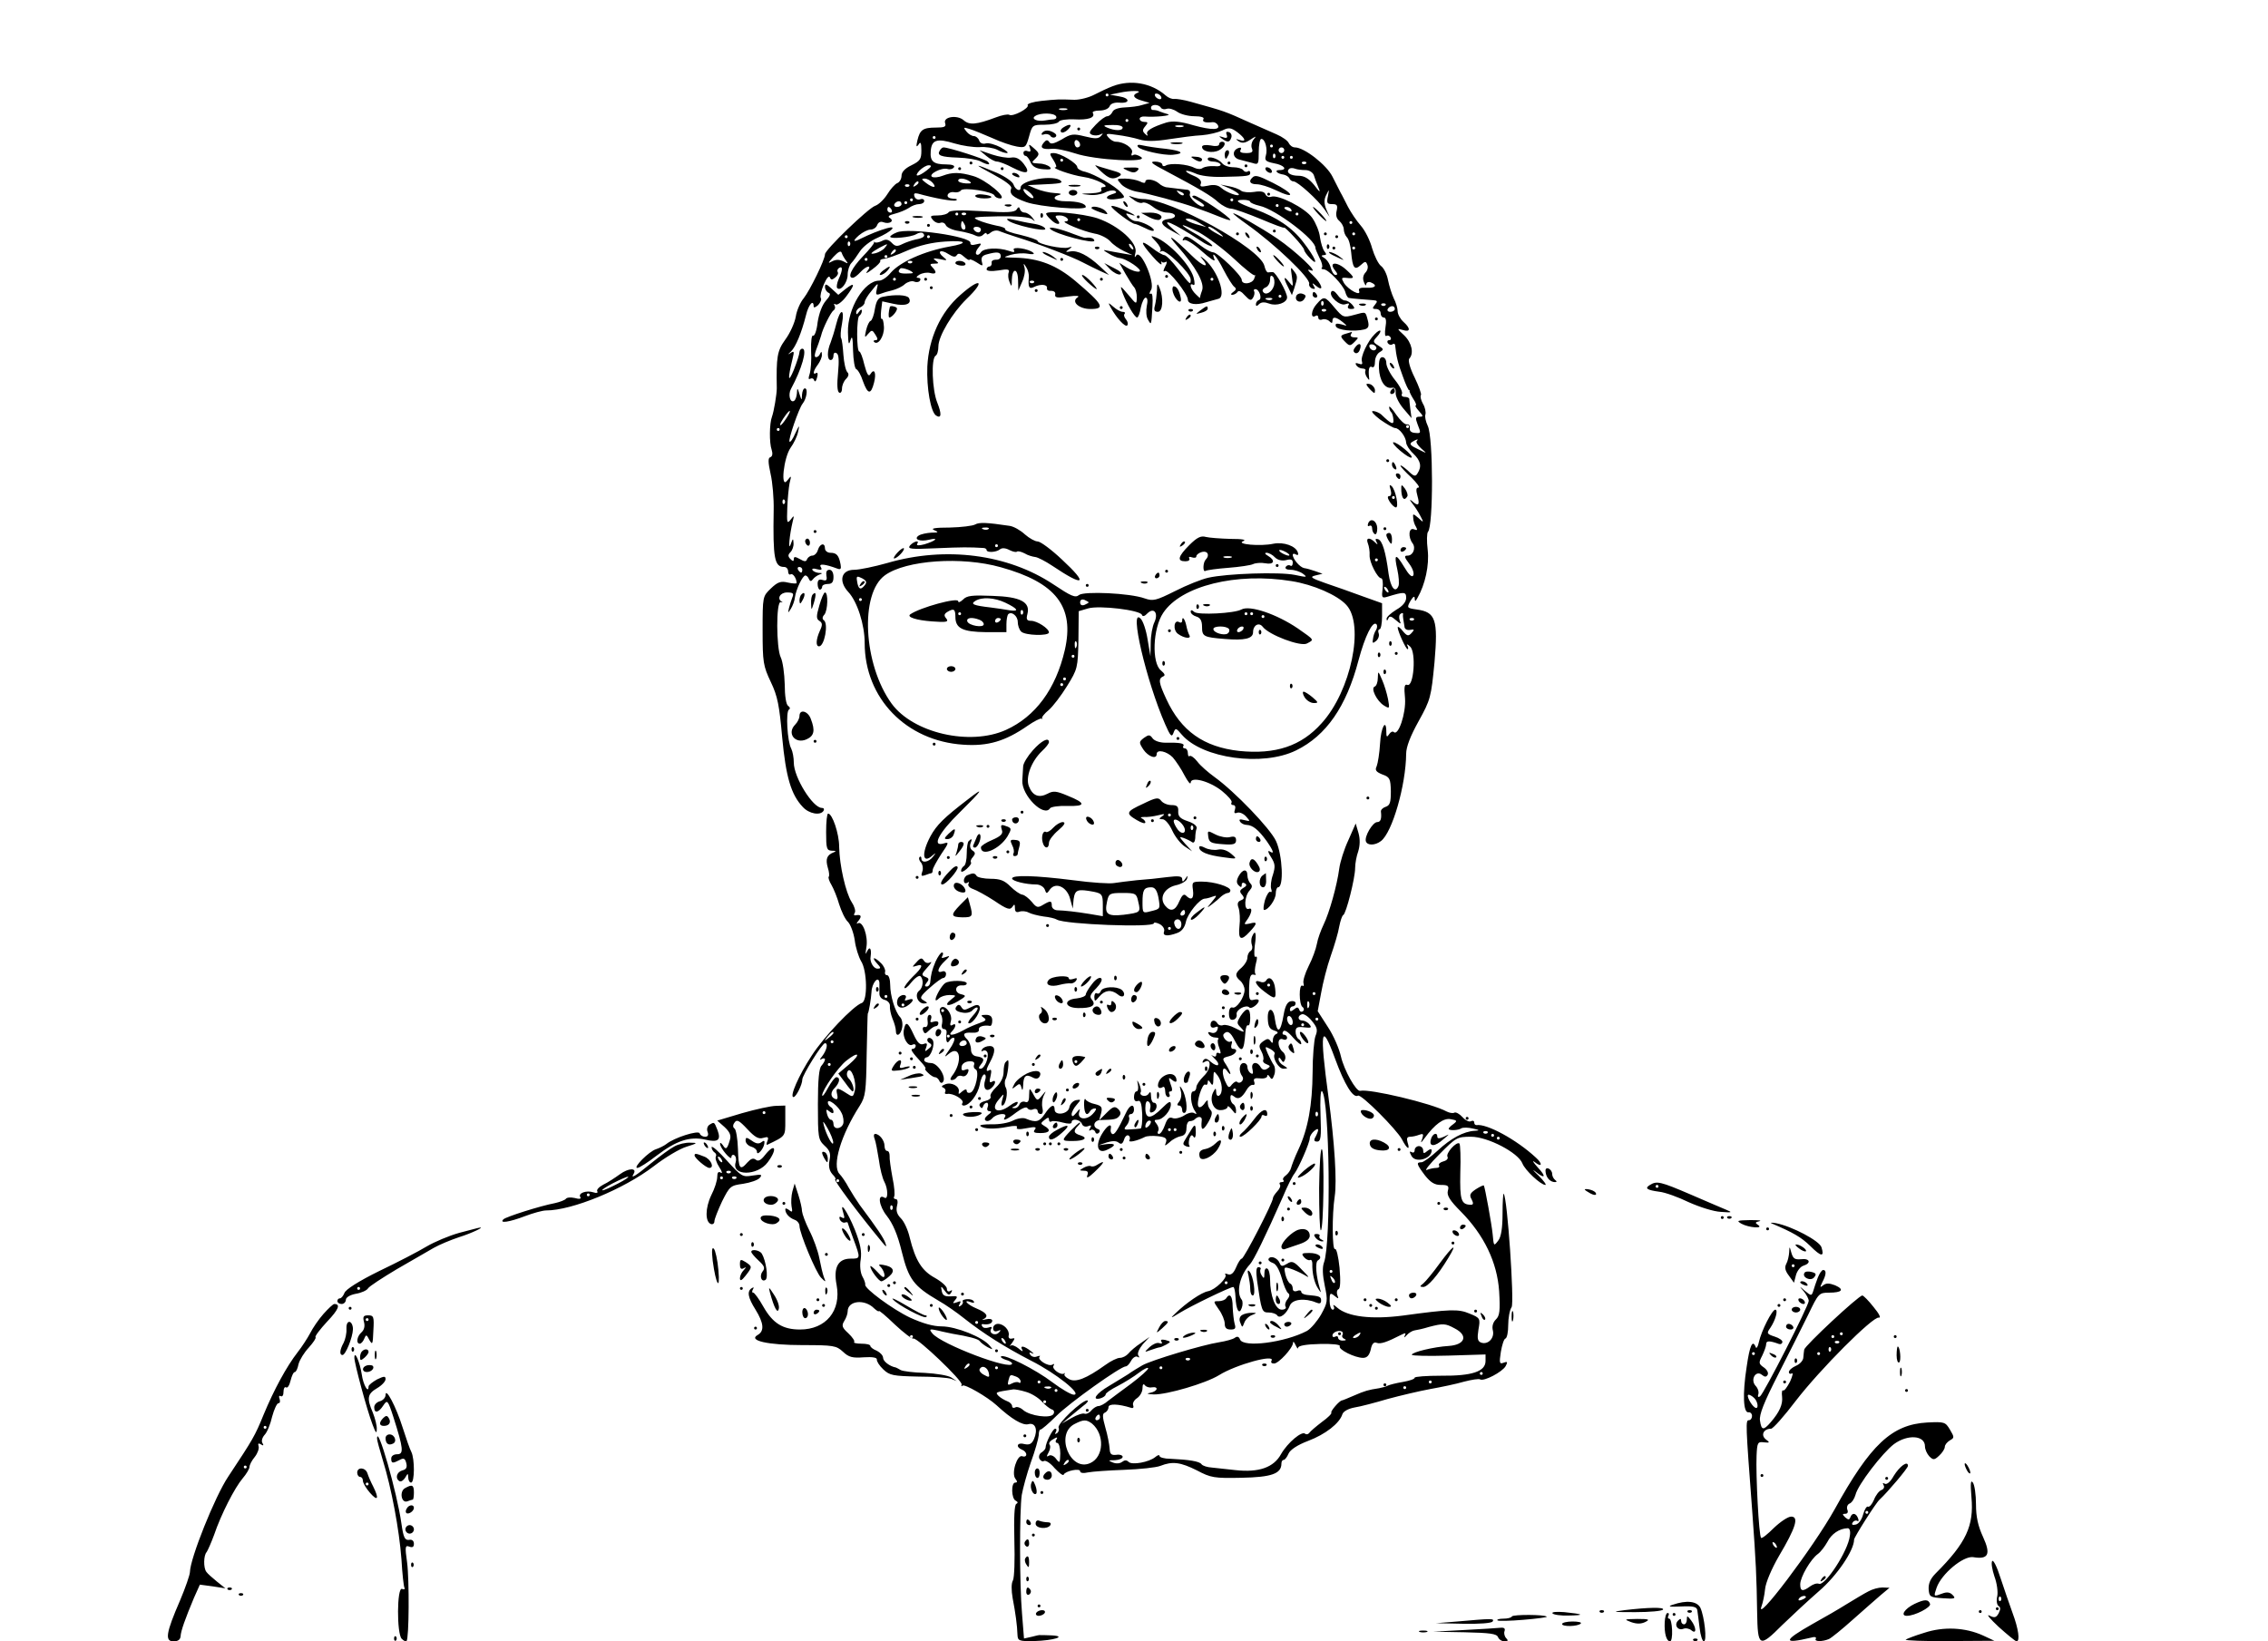 <svg xmlns="http://www.w3.org/2000/svg" version="1.0" className="jonwarde" width="800pt" height="579pt" viewBox="0 0 800 579" preserveAspectRatio="xMidYMid meet">
    <g transform="translate(0,579) scale(0.1,-0.1)" fill="currentColor" stroke="none">
        <path d="M3925 5486 c-16 -6 -46 -20 -65 -30 -19 -10 -50 -18 -70 -18 -54 2 -61 2 -117 -4 -29 -3 -51 -10 -48 -15 7 -10 -52 -42 -65 -34 -5 3 -26 -1 -47 -9 -69 -26 -94 -28 -114 -10 -23 20 -74 12 -65 -11 4 -12 -3 -15 -32 -15 -47 0 -57 -8 -66 -45 -5 -22 -4 -26 4 -15 7 12 10 7 10 -21 0 -31 -5 -37 -35 -52 -23 -11 -35 -24 -35 -37 0 -11 -7 -23 -15 -26 -8 -3 -24 -21 -35 -39 -12 -19 -31 -37 -43 -41 -24 -8 -177 -155 -177 -171 0 -19 -53 -127 -75 -155 -12 -14 -25 -44 -28 -65 -4 -22 -20 -58 -37 -81 -29 -40 -32 -61 -30 -172 0 -20 -10 -81 -17 -100 -9 -23 -10 -92 -1 -117 4 -13 3 -23 -5 -26 -8 -2 -8 -17 1 -58 7 -30 12 -88 11 -129 -3 -171 3 -200 37 -200 8 0 14 -7 14 -16 0 -8 4 -13 9 -10 8 5 21 -15 21 -31 0 -2 -14 -2 -31 2 -25 6 -36 2 -60 -21 -29 -28 -29 -28 -29 -148 0 -112 2 -125 29 -182 24 -50 30 -83 40 -195 13 -139 31 -202 73 -246 22 -24 62 -31 73 -13 3 6 1 10 -6 10 -32 0 -99 108 -99 160 0 17 -4 39 -9 49 -14 25 -20 131 -8 138 5 3 4 8 -3 13 -7 4 -12 35 -12 76 -1 38 -7 81 -14 95 -16 32 -17 199 0 195 6 -2 8 -1 4 1 -19 11 -6 33 18 33 21 0 25 -3 19 -17 -4 -10 -9 -27 -12 -38 -4 -19 -4 -19 7 -2 6 10 13 28 14 40 4 28 27 77 37 77 4 0 10 -6 12 -12 4 -9 8 -10 14 -2 4 6 15 14 23 17 12 4 12 6 -2 6 -9 1 -19 5 -22 10 -4 5 4 7 16 3 16 -4 19 -2 13 8 -8 13 16 10 59 -6 11 -4 14 -1 11 15 -6 32 -14 41 -36 41 -10 0 -19 7 -19 15 0 22 -18 18 -25 -5 -3 -11 -12 -20 -20 -20 -7 0 -15 -6 -18 -12 -3 -10 -9 -10 -26 0 -16 9 -21 9 -21 0 0 -9 -3 -9 -12 0 -9 9 -9 15 0 24 7 7 12 21 11 32 -1 18 -2 18 -10 -4 -10 -28 -4 34 7 80 6 23 5 23 -7 7 -13 -16 -14 -11 -12 41 1 32 5 71 8 87 7 29 7 29 -8 10 -25 -33 -13 81 12 116 11 15 23 40 26 55 6 27 5 26 -10 -5 -8 -19 -17 -32 -20 -29 -6 5 33 118 46 134 14 17 20 54 8 54 -5 0 -9 -10 -10 -22 -1 -22 -1 -22 -9 2 -7 23 -8 23 -9 3 -1 -12 -5 -24 -10 -27 -14 -9 -22 22 -11 42 38 70 59 142 40 142 -5 0 -10 -6 -10 -12 0 -7 -9 -35 -20 -63 -21 -50 -22 -33 -4 41 6 24 5 27 -7 19 -11 -7 -11 -6 1 5 17 17 37 65 53 128 9 38 27 58 27 31 0 -6 7 -3 16 5 8 9 13 20 9 25 -3 6 2 27 11 48 9 21 18 32 21 25 4 -10 8 -10 19 -1 8 6 12 15 9 19 -3 5 -1 11 5 15 13 8 13 -8 -2 -40 -6 -14 -8 -28 -5 -31 12 -13 37 19 37 47 0 15 6 34 13 41 7 7 20 26 30 41 10 16 38 38 62 48 50 22 72 45 34 34 -26 -7 -63 -22 -91 -36 -29 -15 -32 -10 -8 11 13 11 31 20 40 20 10 0 21 7 24 16 4 10 12 14 22 10 21 -8 40 4 23 15 -9 5 -4 10 17 15 16 4 38 13 49 20 11 8 27 14 37 14 10 0 18 5 18 11 0 6 -6 9 -14 6 -8 -3 -17 1 -20 9 -4 11 -1 14 12 11 61 -17 123 -28 134 -24 7 3 3 6 -10 6 -14 1 -22 6 -19 14 2 6 12 11 22 9 10 -2 21 1 24 6 8 13 115 -4 119 -18 2 -5 11 -10 20 -10 28 1 -52 67 -95 79 -48 14 -74 14 -108 1 -15 -6 -31 -7 -37 -4 -15 9 33 34 54 28 9 -3 19 0 23 6 4 6 -7 10 -27 10 -46 0 -58 11 -55 47 3 40 22 46 84 27 27 -8 66 -14 88 -13 22 2 50 -3 62 -9 12 -7 28 -12 35 -12 7 1 -3 9 -22 20 -19 10 -43 17 -53 14 -10 -3 -20 1 -23 10 -3 9 -12 16 -19 16 -7 0 -19 7 -26 16 -12 15 -11 16 11 9 14 -4 50 -19 80 -32 30 -14 69 -27 87 -30 30 -5 32 -3 43 36 11 40 12 41 55 41 24 0 47 5 50 11 4 6 28 9 54 8 49 -3 75 6 66 22 -4 5 7 9 23 9 17 0 32 6 36 15 3 9 16 14 33 13 40 -4 40 16 1 22 l-33 6 34 7 c37 8 83 8 64 0 -21 -8 -15 -20 15 -28 l27 -8 -25 -7 c-14 -5 -42 -8 -63 -9 -23 -1 -40 -7 -43 -16 -4 -8 -12 -15 -18 -15 -7 0 -25 -13 -41 -30 -24 -25 -26 -30 -12 -36 9 -3 22 -2 29 2 10 5 10 4 1 -6 -9 -10 -21 -10 -57 -1 -40 10 -49 9 -81 -11 -27 -15 -39 -18 -44 -9 -6 9 -11 8 -20 -3 -14 -17 -5 -24 29 -21 14 2 51 -6 82 -16 71 -24 262 -34 233 -13 -10 7 -23 11 -28 7 -6 -4 -8 0 -4 9 5 15 -28 38 -57 38 -8 0 -19 7 -26 15 -12 14 -8 15 31 9 24 -3 59 -10 78 -16 23 -7 55 -7 105 1 39 6 91 13 116 14 25 2 57 10 72 17 22 11 30 10 52 -6 29 -22 34 -36 9 -28 -15 5 -16 4 -3 -5 11 -7 22 -6 40 6 21 14 23 14 12 1 -7 -8 -10 -23 -6 -32 5 -12 0 -16 -21 -16 -17 0 -24 4 -19 11 4 7 1 10 -7 7 -24 -8 -22 -35 3 -41 13 -3 33 -9 46 -12 21 -7 22 -4 22 39 0 25 4 46 9 46 14 0 23 -37 16 -59 -5 -17 0 -21 29 -27 36 -6 50 -24 19 -24 -20 0 -9 -13 15 -16 9 -2 18 -8 20 -13 2 -6 9 -11 15 -11 14 0 86 -65 110 -100 l17 -25 -12 27 c-8 21 -8 34 0 50 11 22 11 22 6 -4 -5 -24 -3 -28 15 -28 17 0 20 -4 16 -23 -4 -15 -1 -28 9 -36 9 -8 16 -21 16 -30 0 -9 5 -22 11 -28 7 -7 13 -30 15 -53 5 -56 12 -65 34 -45 15 14 18 14 23 1 4 -9 0 -21 -7 -28 -8 -9 -10 -21 -5 -33 4 -11 8 -15 8 -8 1 7 8 10 16 7 25 -10 17 -21 -15 -19 -22 1 -29 -2 -26 -11 8 -21 -37 3 -53 27 -10 18 -10 20 6 19 33 -4 33 0 1 29 -33 30 -64 27 -38 -4 8 -10 9 -15 1 -15 -6 0 -13 11 -17 25 -3 14 -14 30 -23 35 -11 7 -12 9 -2 10 10 0 11 3 3 13 -6 7 -13 30 -16 50 -2 20 -15 51 -27 68 -24 35 -121 84 -145 75 -8 -3 -17 1 -20 8 -4 10 -16 13 -40 9 -18 -3 -39 -1 -46 4 -7 6 -26 13 -43 16 l-30 6 33 -14 c17 -8 32 -18 32 -21 0 -9 -44 7 -62 23 -11 10 -26 13 -47 8 -25 -5 -30 -4 -25 8 3 9 -6 19 -26 27 -17 7 -29 15 -26 17 2 2 17 -2 33 -9 16 -8 55 -13 93 -12 94 2 100 3 100 15 0 5 -4 8 -9 4 -5 -3 -12 -1 -16 5 -3 5 -19 10 -34 10 -16 0 -34 6 -40 14 -14 17 -51 28 -51 15 0 -5 9 -9 19 -9 11 0 22 -4 26 -9 3 -6 -7 -9 -22 -7 -16 1 -33 -2 -40 -6 -7 -6 -19 -5 -30 0 -24 13 -85 18 -101 8 -6 -4 -12 -2 -12 3 0 6 -12 11 -26 11 -20 0 -12 -7 38 -33 117 -62 163 -89 186 -111 13 -11 33 -22 45 -22 12 -1 59 -18 105 -37 45 -19 82 -33 82 -30 0 2 16 -12 35 -33 19 -20 35 -41 35 -45 0 -5 10 -19 22 -31 32 -32 17 4 -25 58 -39 51 -92 87 -170 116 -65 23 -76 33 -41 33 13 0 24 -3 24 -7 0 -3 15 -10 33 -14 56 -12 199 -120 197 -149 0 -3 6 -18 14 -34 9 -16 12 -31 9 -35 -4 -3 -1 -6 6 -6 16 0 68 -54 76 -79 3 -12 9 -22 13 -22 8 -2 60 -6 86 -8 15 -1 16 -4 6 -16 -10 -12 -10 -15 4 -15 9 0 16 -7 16 -15 0 -8 5 -15 11 -15 8 0 10 -12 6 -35 -3 -20 -2 -33 3 -30 5 3 11 1 15 -5 3 -5 1 -10 -5 -10 -6 0 -8 -5 -5 -10 4 -6 11 -8 16 -5 5 4 9 3 10 -2 4 -40 10 -65 27 -110 10 -29 21 -52 23 -50 2 1 3 0 1 -2 -1 -3 5 -15 13 -28 9 -13 12 -23 9 -23 -4 0 1 -9 11 -20 16 -18 16 -20 2 -20 -14 0 -15 -5 -7 -26 13 -33 13 -33 -10 -31 -12 1 -19 7 -17 17 1 8 -3 14 -10 13 -7 -2 -24 14 -38 34 -14 21 -25 33 -25 27 0 -6 3 -14 7 -18 4 -3 7 -15 8 -26 2 -20 -7 -17 -43 18 -7 6 -21 12 -29 12 -9 0 3 -13 25 -30 23 -16 47 -30 53 -30 15 0 38 -31 39 -51 0 -8 11 -26 25 -39 26 -25 31 -45 15 -70 -7 -12 -13 -11 -34 10 -15 13 -26 21 -26 17 0 -3 17 -22 38 -41 20 -20 32 -36 25 -36 -8 0 -9 -9 -3 -30 9 -32 3 -38 -20 -17 -9 7 -8 4 1 -8 9 -11 22 -31 29 -45 13 -24 12 -25 -7 -7 -19 16 -20 16 -18 -1 0 -9 5 -24 10 -31 6 -11 4 -13 -8 -8 -18 7 -21 -28 -4 -50 12 -17 1 -43 -18 -43 -13 0 -12 -5 6 -29 12 -16 18 -34 14 -41 -5 -8 -16 3 -32 30 -30 50 -37 47 -24 -10 5 -23 7 -49 4 -57 -11 -27 -28 -6 -35 43 -10 77 -22 117 -37 122 -9 3 -11 0 -6 -9 6 -11 5 -12 -6 -1 -19 18 -32 15 -24 -5 4 -10 7 -29 6 -42 -1 -24 28 -81 41 -81 5 0 7 -16 5 -36 -4 -32 -3 -35 17 -29 59 18 66 18 66 -4 0 -14 -12 -29 -35 -42 -19 -12 -35 -26 -34 -32 0 -8 3 -7 6 1 4 10 10 9 26 -5 19 -16 20 -16 14 -1 -3 10 -2 20 4 23 5 4 9 3 8 -2 -1 -4 0 -12 1 -18 1 -5 3 -17 4 -25 0 -9 9 -14 20 -12 15 3 16 1 5 -11 -11 -12 -16 -11 -31 7 -9 12 -17 17 -18 13 0 -13 29 -77 35 -77 3 0 3 6 -1 13 -4 6 1 5 10 -4 22 -20 13 -144 -10 -135 -10 4 -12 -7 -8 -47 4 -53 -24 -136 -40 -119 -4 3 -11 0 -16 -8 -8 -12 -10 -10 -10 8 0 50 -19 17 -22 -40 -2 -35 -8 -71 -12 -81 -7 -14 -2 -20 20 -29 26 -9 29 -15 30 -59 0 -39 -3 -50 -18 -55 -10 -3 -18 -11 -17 -17 3 -25 -1 -37 -13 -37 -16 0 -46 -51 -40 -68 5 -15 32 -15 53 1 40 30 88 197 89 308 0 24 15 63 44 115 42 76 44 84 56 208 13 151 4 177 -63 186 -35 5 -35 6 -22 30 9 15 15 19 15 10 1 -13 2 -13 10 1 27 47 42 115 36 169 -4 31 -3 60 1 64 19 19 19 335 -1 374 -7 15 -11 33 -8 40 2 8 -1 25 -9 38 -7 13 -10 26 -7 30 3 3 -7 31 -22 62 -17 34 -24 61 -19 67 17 18 9 56 -18 82 -26 24 -26 25 -5 19 27 -9 29 5 2 29 -11 10 -20 27 -20 37 0 10 -6 31 -14 46 -7 15 -16 44 -20 64 -4 21 -15 43 -25 50 -9 7 -23 35 -31 62 -7 27 -25 63 -40 80 -15 17 -35 47 -45 66 -10 19 -21 42 -26 50 -4 8 -17 34 -29 57 -21 42 -100 103 -132 103 -9 0 -18 7 -22 15 -3 8 -22 22 -43 31 -21 9 -63 28 -93 41 -93 42 -88 40 -210 74 -25 7 -51 11 -58 10 -8 -1 -21 4 -30 12 -51 45 -124 57 -187 33z m-15 -31 c0 -3 -2 -5 -5 -5 -3 0 -5 2 -5 5 0 3 2 5 5 5 3 0 5 -2 5 -5z m185 -5 c3 -5 2 -10 -4 -10 -5 0 -13 5 -16 10 -3 6 -2 10 4 10 5 0 13 -4 16 -10z m0 -40 c3 -5 12 -7 20 -4 8 3 24 -1 37 -10 12 -9 40 -16 61 -16 23 0 36 -4 32 -10 -6 -10 7 -14 32 -11 6 1 14 -3 18 -9 12 -19 -20 -20 -85 -2 -47 14 -73 16 -95 10 -51 -16 -75 -30 -68 -42 3 -6 0 -6 -7 1 -11 10 -11 15 0 28 10 12 10 15 -4 15 -9 0 -16 5 -16 11 0 5 8 9 18 8 33 -3 97 3 82 8 -8 2 -22 7 -30 10 -8 4 -18 5 -22 5 -5 -1 -8 3 -8 8 0 13 27 13 35 0z m-332 -7 c-7 -2 -19 -2 -25 0 -7 3 -2 5 12 5 14 0 19 -2 13 -5z m-38 -23 c3 -5 0 -10 -7 -11 -7 0 -21 -2 -32 -4 -28 -5 -51 6 -34 16 18 12 66 11 73 -1z m255 -15 c0 -3 -2 -5 -5 -5 -3 0 -5 2 -5 5 0 3 2 5 5 5 3 0 5 -2 5 -5z m-20 -25 c0 -12 -27 -12 -55 0 -16 7 -13 9 18 9 20 1 37 -3 37 -9z m213 3 c-7 -2 -19 -2 -25 0 -7 3 -2 5 12 5 14 0 19 -2 13 -5z m-873 -38 c0 -3 -2 -5 -5 -5 -3 0 -5 2 -5 5 0 3 2 5 5 5 3 0 5 -2 5 -5z m510 -26 c0 -5 -4 -9 -10 -9 -5 0 -10 7 -10 16 0 8 5 12 10 9 6 -3 10 -10 10 -16z m680 -4 c0 -3 -2 -5 -5 -5 -3 0 -5 2 -5 5 0 3 2 5 5 5 3 0 5 -2 5 -5z m40 -15 c0 -5 -4 -10 -10 -10 -5 0 -10 5 -10 10 0 6 5 10 10 10 6 0 10 -4 10 -10z m-33 -27 c-4 -3 -7 0 -7 7 0 7 3 10 7 7 3 -4 3 -10 0 -14z m33 2 c0 -3 -2 -5 -5 -5 -3 0 -5 2 -5 5 0 3 2 5 5 5 3 0 5 -2 5 -5z m30 0 c0 -3 -2 -5 -5 -5 -3 0 -5 2 -5 5 0 3 2 5 5 5 3 0 5 -2 5 -5z m47 -22 c-4 -3 -10 -3 -14 0 -3 4 0 7 7 7 7 0 10 -3 7 -7z m-1338 -24 c-31 -24 -47 -24 -26 -1 10 10 24 19 33 19 12 0 10 -5 -7 -18z m1336 1 c13 0 25 -8 29 -17 3 -10 10 -29 16 -43 9 -21 6 -20 -15 8 -19 23 -35 32 -55 32 -29 0 -45 12 -33 24 4 4 13 4 21 1 7 -3 24 -5 37 -5z m-1315 -45 c16 -19 1 -19 -24 0 -16 12 -17 15 -4 15 8 0 21 -7 28 -15z m129 6 c10 -7 7 -9 -12 -8 -15 1 -27 5 -27 10 0 10 22 9 39 -2z m-179 -5 c0 -3 -5 -8 -12 -12 -7 -4 -8 -3 -4 4 7 12 16 16 16 8z m-33 -13 c-4 -3 -10 -3 -14 0 -3 4 0 7 7 7 7 0 10 -3 7 -7z m13 -48 c0 -3 -2 -5 -5 -5 -3 0 -5 2 -5 5 0 3 2 5 5 5 3 0 5 -2 5 -5z m1130 0 c0 -3 -2 -5 -5 -5 -3 0 -5 2 -5 5 0 3 2 5 5 5 3 0 5 -2 5 -5z m-1170 -15 c0 -5 -7 -10 -16 -10 -8 0 -12 5 -9 10 3 6 10 10 16 10 5 0 9 -4 9 -10z m20 5 c0 -3 -2 -5 -5 -5 -3 0 -5 2 -5 5 0 3 2 5 5 5 3 0 5 -2 5 -5z m1310 -10 c0 -3 -2 -5 -5 -5 -3 0 -5 2 -5 5 0 3 2 5 5 5 3 0 5 -2 5 -5z m-1365 -15 c3 -5 1 -10 -4 -10 -6 0 -11 5 -11 10 0 6 2 10 4 10 3 0 8 -4 11 -10z m1410 0 c3 -6 -1 -7 -9 -4 -18 7 -21 14 -7 14 6 0 13 -4 16 -10z m25 -15 c0 -3 -2 -5 -5 -5 -3 0 -5 2 -5 5 0 3 2 5 5 5 3 0 5 -2 5 -5z m190 -30 c0 -3 -2 -5 -5 -5 -3 0 -5 2 -5 5 0 3 2 5 5 5 3 0 5 -2 5 -5z m10 -40 c0 -3 -2 -5 -5 -5 -3 0 -5 2 -5 5 0 3 2 5 5 5 3 0 5 -2 5 -5z m-1790 -10 c0 -3 -2 -5 -5 -5 -3 0 -5 2 -5 5 0 3 2 5 5 5 3 0 5 -2 5 -5z m7 -32 c-4 -3 -7 0 -7 7 0 7 3 10 7 7 3 -4 3 -10 0 -14z m1783 -8 c0 -3 -2 -5 -5 -5 -3 0 -5 2 -5 5 0 3 2 5 5 5 3 0 5 -2 5 -5z m-1796 -44 c9 -12 8 -12 -9 -3 -15 7 -26 7 -40 0 -16 -9 -15 -6 5 16 17 18 26 23 29 14 2 -7 9 -19 15 -27z m1903 -158 c-4 -3 -10 -3 -14 0 -3 4 0 7 7 7 7 0 10 -3 7 -7z m33 -13 c0 -5 -7 -10 -16 -10 -8 0 -12 5 -9 10 3 6 10 10 16 10 5 0 9 -4 9 -10z m-2146 -385 c-9 -14 -18 -25 -21 -25 -5 0 5 18 20 38 17 22 18 13 1 -13z m2196 -30 c0 -3 -2 -5 -5 -5 -3 0 -5 2 -5 5 0 3 2 5 5 5 3 0 5 -2 5 -5z m-2220 -10 c0 -3 -2 -5 -5 -5 -3 0 -5 2 -5 5 0 3 2 5 5 5 3 0 5 -2 5 -5z m2247 -41 c-3 -4 4 -15 16 -26 22 -19 22 -19 -12 -2 -26 12 -31 18 -20 25 16 10 25 12 16 3z m-2230 -221 c-4 -3 -7 0 -7 7 0 7 3 10 7 7 3 -4 3 -10 0 -14z m2093 -198 c0 -3 -2 -5 -5 -5 -3 0 -5 2 -5 5 0 3 2 5 5 5 3 0 5 -2 5 -5z m-2030 -35 c0 -5 -2 -10 -4 -10 -3 0 -8 5 -11 10 -3 6 -1 10 4 10 6 0 11 -4 11 -10z m2065 -70 c3 -5 4 -10 1 -10 -3 0 -8 5 -11 10 -3 6 -4 10 -1 10 3 0 8 -4 11 -10z m92 -107 c-4 -3 -10 -3 -14 0 -3 4 0 7 7 7 7 0 10 -3 7 -7z M3750 5340 c-8 -5 -11 -12 -7 -16 4 -4 15 0 24 9 18 18 8 23 -17 7z M3800 5335 c0 -3 2 -5 5 -5 3 0 5 2 5 5 0 3 -2 5 -5 5 -3 0 -5 -2 -5 -5z M3675 5320 c-3 -5 0 -7 8 -4 8 3 18 0 22 -5 3 -6 11 -8 17 -5 6 4 5 10 -3 15 -19 12 -36 11 -44 -1z M4327 5314 c4 -10 0 -13 -13 -8 -16 5 -16 4 -4 -5 20 -14 27 -14 33 3 3 8 0 17 -8 20 -9 3 -12 0 -8 -10z M4133 5283 c9 -2 25 -2 35 0 9 3 1 5 -18 5 -19 0 -27 -2 -17 -5z M4300 5280 c0 -5 -13 -7 -30 -3 -18 3 -30 1 -30 -5 0 -17 37 -24 60 -12 21 11 27 30 10 30 -5 0 -10 -4 -10 -10z M3633 5268 c4 -12 2 -15 -9 -11 -7 3 -14 0 -14 -6 0 -6 3 -11 8 -11 4 0 12 -10 17 -22 7 -16 20 -23 45 -25 25 -2 31 0 23 8 -6 6 -23 12 -37 12 -30 2 -30 2 -11 20 12 13 11 17 -7 33 -19 17 -21 17 -15 2z M4014 5272 c7 -12 90 -31 123 -28 44 4 33 14 -24 21 -32 3 -69 9 -82 12 -16 4 -22 2 -17 -5z M3315 5259 c-11 -17 3 -23 64 -25 32 -1 68 -7 79 -13 26 -14 39 -14 26 -1 -9 9 -137 50 -156 50 -4 0 -10 -5 -13 -11z M3479 5240 c13 -11 30 -20 38 -20 7 0 32 -9 54 -21 51 -26 66 -21 40 13 -15 19 -28 25 -45 22 -13 -2 -43 3 -67 11 l-44 15 24 -20z M4320 5245 c0 -8 2 -15 4 -15 2 0 6 7 10 15 3 8 1 15 -4 15 -6 0 -10 -7 -10 -15z M3716 5225 c9 -14 12 -25 8 -25 -21 -1 55 -28 97 -34 44 -6 100 -35 71 -36 -7 0 -10 -4 -7 -10 4 -6 -11 -11 -37 -12 -39 -1 -40 -2 -9 -5 19 -3 44 1 57 7 12 7 28 10 36 7 9 -4 6 -8 -9 -12 -32 -10 -20 -23 17 -17 30 4 30 5 14 23 -22 24 -92 64 -126 73 -16 3 -28 11 -28 16 0 14 -60 50 -83 50 -16 0 -16 -2 -1 -25z m34 0 c0 -3 -2 -5 -5 -5 -3 0 -5 2 -5 5 0 3 2 5 5 5 3 0 5 -2 5 -5z M4210 5230 c18 -12 30 -13 30 -2 0 4 -10 9 -22 9 -18 2 -20 0 -8 -7z M3420 5215 c0 -3 2 -5 5 -5 3 0 5 2 5 5 0 3 -2 5 -5 5 -3 0 -5 -2 -5 -5z M4330 5215 c0 -3 2 -5 5 -5 3 0 5 2 5 5 0 3 -2 5 -5 5 -3 0 -5 -2 -5 -5z M3503 5175 c43 -23 67 -41 64 -49 -8 -20 5 -32 53 -49 48 -17 210 -30 210 -17 0 12 -28 20 -71 20 -40 0 -53 15 -21 23 9 3 1 5 -18 6 -19 1 -48 8 -65 15 l-30 13 43 2 c71 3 82 5 74 13 -23 23 -142 3 -142 -24 0 -16 -19 -7 -25 11 -3 10 -29 28 -58 41 -83 35 -87 34 -14 -5z m142 -83 c-6 -6 -35 18 -35 29 0 5 9 1 20 -8 11 -9 17 -19 15 -21z M3883 5186 c30 -28 43 -31 66 -17 11 7 3 12 -30 21 -24 7 -48 14 -54 17 -5 2 3 -7 18 -21z M4390 5205 c0 -3 2 -5 5 -5 3 0 5 2 5 5 0 3 -2 5 -5 5 -3 0 -5 -2 -5 -5z M3380 5195 c0 -3 2 -5 5 -5 3 0 5 2 5 5 0 3 -2 5 -5 5 -3 0 -5 -2 -5 -5z M3530 5195 c0 -3 2 -5 5 -5 3 0 5 2 5 5 0 3 -2 5 -5 5 -3 0 -5 -2 -5 -5z M3978 5188 c17 -8 26 -8 34 0 9 9 4 12 -22 11 -33 0 -34 -1 -12 -11z M4465 5190 c3 -5 11 -10 16 -10 6 0 7 5 4 10 -3 6 -11 10 -16 10 -6 0 -7 -4 -4 -10z M3570 5176 c0 -2 7 -7 16 -10 8 -3 12 -2 9 4 -6 10 -25 14 -25 6z M4417 5163 c-14 -13 -7 -23 16 -23 13 0 42 -9 65 -20 75 -36 68 -13 -8 25 -52 26 -63 29 -73 18z M3955 5140 c10 -11 34 -22 54 -26 39 -6 157 -38 206 -56 32 -11 53 -19 98 -37 15 -6 27 -9 27 -7 0 10 -113 86 -128 86 -11 -1 -8 -6 11 -16 16 -9 27 -18 24 -21 -10 -10 -56 29 -50 43 3 9 -2 15 -13 15 -11 1 -26 3 -34 4 -8 1 -23 3 -32 4 -9 0 -23 7 -30 14 -16 14 -48 19 -48 6 0 -6 -8 -5 -19 1 -11 5 -34 10 -52 10 -31 0 -32 0 -14 -20z m220 -38 c-3 -3 -11 0 -18 7 -9 10 -8 11 6 5 10 -3 15 -9 12 -12z M3773 5133 c9 -2 25 -2 35 0 9 3 1 5 -18 5 -19 0 -27 -2 -17 -5z M3770 5110 c0 -5 7 -10 15 -10 8 0 15 5 15 10 0 6 -7 10 -15 10 -8 0 -15 -4 -15 -10z M3440 5099 c0 -5 14 -9 32 -9 36 0 32 10 -6 14 -14 2 -26 -1 -26 -5z M4470 5105 c0 -3 2 -5 5 -5 3 0 5 2 5 5 0 3 -2 5 -5 5 -3 0 -5 -2 -5 -5z M3998 5086 c12 -10 27 -14 32 -11 6 3 22 -3 36 -14 15 -12 37 -21 50 -21 32 0 40 -18 9 -22 -36 -4 -34 -20 6 -41 l34 -19 -30 26 c-48 42 4 20 98 -42 20 -14 40 -23 43 -20 3 3 -20 20 -50 38 -73 41 -72 49 2 11 31 -17 87 -59 125 -94 37 -35 70 -61 73 -58 3 3 2 -2 -2 -12 -7 -19 -44 -23 -44 -4 0 15 -85 97 -101 97 -7 0 -26 10 -43 23 -47 35 -54 38 -62 26 -4 -7 -3 -9 3 -6 6 4 34 -14 62 -39 28 -25 48 -39 45 -30 -14 37 8 12 32 -36 15 -29 32 -56 38 -60 8 -6 6 -11 -4 -18 -9 -6 -10 -10 -3 -10 6 0 15 5 18 10 4 7 14 2 26 -12 17 -18 22 -20 29 -8 5 8 6 18 4 22 -3 4 -1 8 4 8 14 0 25 -34 13 -38 -6 -2 -11 -9 -11 -15 0 -8 3 -8 11 0 8 8 20 8 36 2 26 -10 63 3 63 22 0 18 -40 89 -50 89 -6 0 -13 0 -17 -1 -5 0 -10 10 -13 23 -15 63 -332 237 -430 236 -8 0 -24 3 -35 7 -17 6 -17 5 3 -9z m232 -82 l25 -15 -25 7 c-36 9 -60 23 -40 23 8 0 26 -6 40 -15z m70 -35 c17 -13 18 -17 5 -10 -33 17 -51 31 -40 31 6 0 21 -10 35 -21z m194 -186 c-7 -24 -30 -37 -39 -22 -4 5 1 12 9 15 9 3 16 16 16 27 0 14 3 18 10 11 5 -5 7 -19 4 -31z m26 -38 c0 -3 -2 -5 -5 -5 -3 0 -5 2 -5 5 0 3 2 5 5 5 3 0 5 -2 5 -5z m-33 -11 c-3 -3 -12 -4 -19 -1 -8 3 -5 6 6 6 11 1 17 -2 13 -5z M3965 5070 c3 -5 8 -10 11 -10 3 0 2 5 -1 10 -3 6 -8 10 -11 10 -3 0 -2 -4 1 -10z M3548 5063 c7 -3 16 -2 19 1 4 3 -2 6 -13 5 -11 0 -14 -3 -6 -6z M3920 5062 c1 -9 72 -62 83 -62 4 0 21 -7 37 -15 17 -9 30 -12 30 -7 0 10 -44 32 -64 32 -8 0 -19 7 -26 15 -11 13 -10 14 6 9 33 -12 11 3 -28 19 -21 9 -38 13 -38 9z M3586 5051 c-7 -10 -33 -12 -121 -6 -78 5 -115 3 -119 -4 -4 -6 -21 -11 -38 -11 -26 0 -29 -2 -18 -15 7 -9 19 -14 27 -11 8 3 16 -1 19 -8 3 -8 24 -18 47 -21 23 -4 49 -11 58 -16 10 -5 20 -4 27 3 7 7 12 8 12 4 0 -5 7 -3 15 4 9 7 22 9 32 4 10 -4 36 -13 58 -20 75 -23 200 -71 235 -90 19 -10 48 -24 63 -31 l29 -13 -33 31 c-41 38 -78 57 -104 52 -17 -3 -18 -2 -5 7 13 10 13 11 -1 7 -20 -7 -109 12 -109 23 0 4 -27 13 -59 21 -33 7 -58 16 -55 20 2 4 -12 10 -31 13 -19 4 -48 12 -64 19 -25 11 -17 12 73 14 63 1 107 -3 116 -10 13 -10 13 -10 1 6 -7 9 -19 17 -26 17 -8 0 -15 5 -17 12 -3 9 -6 9 -12 -1z m-206 -16 c0 -3 -2 -5 -5 -5 -3 0 -5 2 -5 5 0 3 2 5 5 5 3 0 5 -2 5 -5z m27 -2 c-4 -3 -10 -3 -14 0 -3 4 0 7 7 7 7 0 10 -3 7 -7z m-3 -38 c3 -8 1 -15 -4 -15 -6 0 -10 7 -10 15 0 8 2 15 4 15 2 0 6 -7 10 -15z m56 -15 c0 -5 -4 -10 -9 -10 -6 0 -13 5 -16 10 -3 6 1 10 9 10 9 0 16 -4 16 -10z M3850 5056 c0 -2 14 -9 31 -15 27 -9 30 -9 19 4 -11 13 -50 22 -50 11z M4650 5035 c13 -14 26 -25 28 -25 3 0 -5 11 -18 25 -13 14 -26 25 -28 25 -3 0 5 -11 18 -25z M3670 5030 c0 -7 3 -10 7 -7 3 4 3 10 0 14 -4 3 -7 0 -7 -7z M3690 5036 c0 -3 7 -12 16 -20 20 -21 41 -21 24 -1 -10 13 -9 15 8 15 23 0 41 -20 20 -21 -20 -1 62 -35 103 -43 20 -3 45 -16 55 -27 10 -12 32 -27 49 -35 l30 -14 -35 6 c-19 3 -44 8 -55 10 -16 4 -14 1 5 -10 14 -9 30 -15 37 -16 24 0 89 -45 71 -48 -9 -2 -29 5 -43 14 l-27 17 22 -39 c12 -21 26 -43 31 -48 5 -6 9 -21 9 -35 -1 -26 -1 -26 -30 9 -30 35 -30 35 -20 6 14 -37 42 -86 51 -86 4 0 10 16 13 35 4 19 12 35 17 35 7 0 8 -12 4 -30 -3 -16 -2 -37 4 -47 12 -21 12 -23 16 45 2 33 0 50 -6 46 -6 -3 -5 3 1 13 16 25 -36 145 -52 122 -6 -10 -7 -7 -3 9 10 34 -58 96 -134 122 -52 17 -181 29 -181 16z m120 -21 c0 -3 -2 -5 -5 -5 -3 0 -5 2 -5 5 0 3 2 5 5 5 3 0 5 -2 5 -5z m185 -95 c3 -5 4 -10 1 -10 -3 0 -8 5 -11 10 -3 6 -4 10 -1 10 3 0 8 -4 11 -10z M4053 5024 c15 -8 32 -12 37 -9 18 11 -1 25 -33 25 l-32 -1 28 -15z M4350 5037 c0 -2 21 -19 48 -38 100 -71 224 -190 220 -210 -2 -6 3 -14 11 -17 10 -3 11 0 5 9 -7 12 -5 12 9 0 29 -23 20 7 -10 36 -22 21 -24 25 -8 19 28 -10 -56 69 -119 112 -56 38 -156 95 -156 89z M3223 5023 c9 -2 23 -2 30 0 6 3 -1 5 -18 5 -16 0 -22 -2 -12 -5z M4010 5025 c0 -3 2 -5 5 -5 3 0 5 2 5 5 0 3 -2 5 -5 5 -3 0 -5 -2 -5 -5z M3555 5013 c16 -16 137 -43 132 -30 -2 7 -21 15 -43 18 -21 3 -52 10 -69 14 -20 5 -27 4 -20 -2z M3193 5003 c4 -3 10 -3 14 0 3 4 0 7 -7 7 -7 0 -10 -3 -7 -7z M3270 4995 c0 -3 2 -5 5 -5 3 0 5 2 5 5 0 3 -2 5 -5 5 -3 0 -5 -2 -5 -5z M3705 4982 c18 -18 155 -54 155 -41 0 8 -14 13 -32 10 -4 0 -22 6 -40 13 -48 19 -95 30 -83 18z M3163 4970 c-13 -5 -23 -12 -23 -15 0 -9 74 -2 92 9 9 6 20 7 24 3 10 -10 1 -17 -27 -22 -13 -3 -34 -10 -46 -16 -18 -9 -25 -9 -38 5 -12 12 -21 13 -34 6 -10 -5 -21 -7 -25 -5 -3 3 -5 3 -3 0 2 -3 -16 -25 -40 -50 -40 -42 -55 -75 -35 -75 5 0 17 9 27 20 22 24 43 27 24 3 -8 -10 0 -7 18 7 18 13 30 26 28 29 -2 4 4 7 13 8 9 0 46 13 82 29 44 19 88 29 135 32 75 5 83 -6 13 -18 -88 -16 -173 -54 -206 -92 -13 -16 -31 -28 -41 -28 -52 0 -112 -98 -110 -182 1 -42 3 -48 9 -28 6 19 8 9 9 -37 1 -34 6 -63 11 -65 6 -2 17 -21 24 -43 17 -47 28 -48 39 -5 9 35 1 53 -13 30 -6 -10 -12 -1 -21 33 -6 26 -14 47 -18 47 -10 0 -10 119 0 126 5 3 9 11 9 17 0 7 -4 6 -10 -3 -7 -10 -10 -11 -10 -2 0 7 7 15 15 18 8 4 15 11 15 18 0 6 11 25 25 41 22 28 24 29 18 6 -5 -20 -3 -23 11 -18 10 4 30 10 44 13 15 4 35 13 44 22 10 8 24 12 32 9 9 -4 18 -2 21 3 4 6 0 10 -7 10 -8 0 -5 5 5 11 10 6 27 9 38 6 22 -6 25 3 7 21 -9 9 -8 12 8 12 16 0 17 2 4 11 -11 8 -8 9 15 5 27 -6 28 -5 13 7 -25 20 -10 29 17 11 17 -11 25 -12 30 -4 5 8 13 6 26 -6 10 -9 19 -14 19 -10 0 3 11 -1 24 -9 23 -15 24 -15 19 3 -3 14 2 21 19 25 36 10 48 8 48 -7 0 -8 -8 -13 -17 -12 -10 0 -17 -5 -15 -11 1 -7 -3 -13 -8 -13 -5 0 -10 -5 -10 -10 0 -6 16 -8 42 -4 33 6 40 4 36 -7 -3 -8 -2 -23 3 -34 7 -18 8 -17 8 7 1 43 21 44 22 1 l1 -38 13 30 c8 17 12 39 9 50 -5 18 -4 18 6 2 6 -9 10 -25 9 -35 -3 -36 1 -43 19 -34 23 11 48 9 45 -5 -1 -6 5 -10 15 -9 10 0 16 -5 14 -13 -2 -11 7 -13 45 -7 31 4 43 3 34 -3 -24 -15 5 -41 45 -41 54 0 46 15 -53 99 -67 56 -128 80 -213 82 -43 1 -44 1 -15 10 17 5 43 7 60 4 17 -3 25 -2 20 3 -16 15 -77 24 -69 10 5 -8 0 -9 -17 -3 -38 13 -90 10 -99 -5 -5 -8 -12 -11 -16 -7 -4 3 -1 14 7 23 13 16 12 17 -8 12 -14 -4 -21 -2 -20 5 4 23 -220 55 -260 37z m117 -15 c0 -3 -2 -5 -5 -5 -3 0 -5 2 -5 5 0 3 2 5 5 5 3 0 5 -2 5 -5z m-159 -39 c-6 -8 -21 -16 -32 -19 -24 -6 -19 1 13 19 31 16 32 16 19 0z m39 -10 c0 -3 -5 -8 -12 -12 -7 -4 -8 -3 -4 4 7 12 16 16 16 8z m-30 -21 c0 -3 -2 -5 -5 -5 -3 0 -5 2 -5 5 0 3 2 5 5 5 3 0 5 -2 5 -5z m-70 -10 c0 -3 -2 -5 -5 -5 -3 0 -5 2 -5 5 0 3 2 5 5 5 3 0 5 -2 5 -5z m157 -12 c-4 -3 -10 -3 -14 0 -3 4 0 7 7 7 7 0 10 -3 7 -7z m3 -36 c0 -1 -11 -2 -25 -2 -25 0 -31 6 -19 18 6 5 44 -9 44 -16z m-60 -22 c0 -3 -2 -5 -5 -5 -3 0 -5 2 -5 5 0 3 2 5 5 5 3 0 5 -2 5 -5z m487 -12 c-4 -3 -10 -3 -14 0 -3 4 0 7 7 7 7 0 10 -3 7 -7z M4490 4975 c0 -3 2 -5 5 -5 3 0 5 2 5 5 0 3 -2 5 -5 5 -3 0 -5 -2 -5 -5z M4360 4965 c0 -3 2 -5 5 -5 3 0 5 2 5 5 0 3 -2 5 -5 5 -3 0 -5 -2 -5 -5z M4395 4960 c3 -5 8 -10 11 -10 3 0 2 5 -1 10 -3 6 -8 10 -11 10 -3 0 -2 -4 1 -10z M4670 4965 c0 -3 2 -5 5 -5 3 0 5 2 5 5 0 3 -2 5 -5 5 -3 0 -5 -2 -5 -5z M4078 4937 c12 -13 19 -27 15 -32 -5 -4 -2 -5 4 -1 15 8 103 -78 103 -100 0 -21 -2 -19 -44 36 -21 28 -43 50 -49 50 -5 0 -25 11 -44 26 -43 32 -42 20 3 -31 19 -22 33 -33 31 -25 -2 8 -2 12 0 7 3 -4 9 -4 15 -1 5 4 5 -4 -2 -16 -7 -14 -8 -20 -1 -16 11 7 80 -80 81 -101 0 -16 29 -21 65 -9 17 5 36 10 43 12 29 8 -3 100 -49 139 -13 11 -18 13 -11 5 34 -39 6 -32 -35 9 -67 66 -95 84 -50 33 66 -75 97 -131 87 -157 -5 -13 -8 -25 -7 -26 1 -2 -6 4 -15 13 -19 18 -25 43 -9 33 6 -3 6 7 1 27 -13 45 -86 122 -134 141 -19 7 -19 6 2 -16z m202 -132 c0 -3 -2 -5 -5 -5 -3 0 -5 2 -5 5 0 3 2 5 5 5 3 0 5 -2 5 -5z M4710 4955 c0 -3 2 -5 5 -5 3 0 5 2 5 5 0 3 -2 5 -5 5 -3 0 -5 -2 -5 -5z M4680 4920 c0 -7 3 -10 7 -7 3 4 3 10 0 14 -4 3 -7 0 -7 -7z M3863 4913 c4 -3 10 -3 14 0 3 4 0 7 -7 7 -7 0 -10 -3 -7 -7z M4435 4910 c3 -5 8 -10 11 -10 3 0 2 5 -1 10 -3 6 -8 10 -11 10 -3 0 -2 -4 1 -10z M4700 4915 c0 -3 2 -5 5 -5 3 0 5 2 5 5 0 3 -2 5 -5 5 -3 0 -5 -2 -5 -5z M3681 4896 c2 -2 15 -9 29 -15 24 -11 24 -11 6 3 -16 13 -49 24 -35 12z M4691 4896 c2 -2 15 -9 29 -15 24 -11 24 -11 6 3 -16 13 -49 24 -35 12z M4505 4870 c10 -11 20 -20 23 -20 3 0 -3 9 -13 20 -10 11 -20 20 -23 20 -3 0 3 -9 13 -20z M3740 4875 c0 -3 2 -5 5 -5 3 0 5 2 5 5 0 3 -2 5 -5 5 -3 0 -5 -2 -5 -5z M3370 4862 c0 -4 9 -8 20 -9 11 -1 18 2 15 8 -7 11 -35 12 -35 1z M3916 4840 c12 -12 28 -20 35 -18 9 3 0 12 -21 22 l-35 18 21 -22z M3114 4835 c-10 -8 -14 -15 -8 -15 6 0 17 7 24 15 16 19 9 19 -16 0z M4557 4814 c5 -37 5 -38 -10 -19 -20 25 -21 16 -3 -19 l13 -27 8 23 c13 41 13 44 -1 62 -12 17 -12 14 -7 -20z M3836 4795 c15 -14 29 -25 32 -25 3 0 -5 11 -18 25 -13 14 -27 25 -32 25 -5 0 3 -11 18 -25z M4110 4815 c0 -3 2 -5 5 -5 3 0 5 2 5 5 0 3 -2 5 -5 5 -3 0 -5 -2 -5 -5z M3260 4805 c0 -3 2 -5 5 -5 3 0 5 2 5 5 0 3 -2 5 -5 5 -3 0 -5 -2 -5 -5z M3880 4805 c0 -3 2 -5 5 -5 3 0 5 2 5 5 0 3 -2 5 -5 5 -3 0 -5 -2 -5 -5z M2910 4778 c0 -9 6 -18 13 -21 8 -3 5 -11 -10 -28 -13 -15 -24 -44 -29 -76 -3 -29 -11 -50 -16 -47 -5 3 -8 -20 -7 -53 2 -32 -1 -69 -5 -82 -5 -15 -5 -21 2 -17 6 3 12 1 14 -6 3 -7 7 -2 10 10 4 12 2 20 -3 16 -14 -8 -10 9 6 30 8 11 15 27 14 35 0 11 -2 12 -6 4 -2 -7 -9 -13 -14 -13 -8 0 -7 10 8 48 3 9 7 22 9 27 6 27 35 84 44 90 6 4 7 11 4 17 -4 6 -2 8 4 4 6 -3 22 9 36 27 33 44 33 54 -1 28 l-26 -21 -24 22 c-18 17 -23 18 -23 6z M3387 4749 c-69 -60 -111 -152 -116 -252 -3 -76 12 -161 31 -173 19 -12 20 6 4 46 -18 44 -22 155 -6 165 6 3 10 18 10 33 0 36 49 118 99 167 69 66 50 78 -22 14z M4081 4765 c-1 -16 -4 -40 -7 -52 -5 -17 -2 -23 10 -23 18 0 21 49 6 85 -7 17 -9 16 -9 -10z M3280 4775 c0 -3 2 -5 5 -5 3 0 5 2 5 5 0 3 -2 5 -5 5 -3 0 -5 -2 -5 -5z M4137 4760 c8 -29 33 -48 28 -21 -5 26 -14 41 -25 41 -4 0 -6 -9 -3 -20z M3650 4765 c0 -3 2 -5 5 -5 3 0 5 2 5 5 0 3 -2 5 -5 5 -3 0 -5 -2 -5 -5z M4696 4761 c-10 -16 31 -52 50 -44 12 4 15 3 10 -5 -4 -7 -1 -12 10 -12 13 0 14 3 4 15 -7 8 -18 15 -26 15 -7 0 -19 9 -27 21 -9 12 -17 16 -21 10z M4574 4749 c-11 -18 11 -32 25 -16 9 12 8 16 -3 20 -9 4 -18 1 -22 -4z M4630 4750 c0 -5 5 -10 11 -10 5 0 7 5 4 10 -3 6 -8 10 -11 10 -2 0 -4 -4 -4 -10z M3114 4743 c-16 -3 -23 -14 -28 -43 -3 -21 -10 -40 -15 -42 -5 -1 -12 -16 -16 -33 -6 -26 -5 -28 7 -13 13 15 15 15 26 -3 9 -14 9 -19 0 -19 -6 0 -8 -3 -5 -6 14 -14 36 19 35 52 -1 18 -4 31 -8 29 -3 -2 -4 11 -2 29 l4 33 41 -9 c41 -9 65 0 53 21 -7 11 -49 13 -92 4z M4644 4717 c-20 -22 -22 -53 -3 -41 5 3 9 0 9 -6 0 -7 6 -10 14 -7 7 3 19 0 25 -6 8 -8 11 -8 11 1 0 16 12 15 36 -4 18 -15 18 -15 -5 -8 -17 4 -22 3 -19 -7 5 -14 64 -20 101 -11 14 4 17 11 12 31 -9 33 -5 32 -49 20 -37 -10 -39 -9 -68 25 -35 42 -38 43 -64 13z m23 -4 c-4 -3 -7 0 -7 7 0 7 3 10 7 7 3 -4 3 -10 0 -14z m10 -20 c-4 -3 -10 -3 -14 0 -3 4 0 7 7 7 7 0 10 -3 7 -7z M3918 4705 c21 -38 51 -70 58 -63 4 4 2 14 -4 21 -7 8 -9 17 -5 20 3 4 0 7 -7 7 -7 0 -22 8 -33 18 -19 16 -19 16 -9 -3z M4798 4713 c7 -3 16 -2 19 1 4 3 -2 6 -13 5 -11 0 -14 -3 -6 -6z M3139 4708 c-5 -17 -6 -38 -2 -38 10 0 32 28 26 34 -6 6 -22 8 -24 4z M3950 4705 c0 -3 2 -5 5 -5 3 0 5 2 5 5 0 3 -2 5 -5 5 -3 0 -5 -2 -5 -5z M4234 4695 c-18 -14 -18 -14 4 -8 12 3 22 9 22 14 0 12 -3 11 -26 -6z M4193 4693 c4 -3 10 -3 14 0 3 4 0 7 -7 7 -7 0 -10 -3 -7 -7z M2950 4648 c-6 -24 -15 -53 -20 -66 -13 -30 -13 -62 0 -62 6 0 10 7 10 16 0 9 5 12 11 8 8 -4 9 -27 5 -70 -4 -39 -3 -65 4 -69 5 -3 10 3 10 14 0 11 6 26 14 34 10 10 11 18 5 24 -6 6 -12 33 -14 61 -2 28 -5 54 -8 59 -3 4 -2 27 3 51 10 55 -6 55 -20 0z M4184 4668 c-4 -7 -3 -8 4 -4 7 4 12 9 12 12 0 8 -9 4 -16 -8z M4850 4665 c0 -3 2 -5 5 -5 3 0 5 2 5 5 0 3 -2 5 -5 5 -3 0 -5 -2 -5 -5z M4849 4611 c-25 -24 -51 -81 -45 -96 3 -10 0 -12 -11 -8 -11 4 -14 2 -9 -5 4 -7 14 -12 22 -12 8 0 13 -4 10 -8 -2 -4 0 -14 5 -22 9 -13 10 -13 8 0 -3 29 1 41 11 35 6 -3 10 5 10 19 0 14 8 29 17 34 15 9 14 11 -5 23 -20 12 -20 15 -5 31 21 23 13 31 -8 9z m5 -52 c-6 -11 -24 -2 -24 11 0 5 7 7 15 4 8 -4 12 -10 9 -15z M4748 4613 c-22 -6 -22 -10 -2 -30 14 -14 17 -14 32 1 15 15 15 16 -1 16 -10 0 -15 5 -12 10 3 6 5 9 3 9 -2 -1 -11 -3 -20 -6z M4781 4566 c-8 -10 -9 -16 -1 -21 5 -3 13 1 16 10 9 22 -1 29 -15 11z M4864 4491 c2 -44 21 -73 45 -69 11 2 15 -4 14 -18 -1 -11 11 -36 27 -55 l29 -34 -4 30 c-2 17 -4 33 -4 38 -1 4 -8 7 -17 7 -8 0 -12 5 -9 10 4 6 -7 28 -24 49 -17 21 -31 48 -31 60 0 12 -6 21 -14 21 -9 0 -13 -12 -12 -39z M4905 4500 c3 -5 8 -10 11 -10 3 0 2 5 -1 10 -3 6 -8 10 -11 10 -3 0 -2 -4 1 -10z M4820 4434 c0 -3 7 -12 15 -20 13 -13 15 -13 15 -1 0 8 -7 17 -15 21 -8 3 -15 3 -15 0z M4905 4410 c-3 -5 -1 -10 4 -10 6 0 11 5 11 10 0 6 -2 10 -4 10 -3 0 -8 -4 -11 -10z M4939 4200 c19 -16 37 -27 40 -24 7 7 -50 54 -64 54 -5 -1 5 -14 24 -30z M4890 4165 c0 -3 2 -5 5 -5 3 0 5 2 5 5 0 3 -2 5 -5 5 -3 0 -5 -2 -5 -5z M4910 4151 c0 -6 4 -13 10 -16 6 -3 7 1 4 9 -7 18 -14 21 -14 7z M4925 4110 c3 -5 8 -10 11 -10 2 0 4 5 4 10 0 6 -5 10 -11 10 -5 0 -7 -4 -4 -10z M4905 4063 c4 -14 2 -23 -4 -23 -8 0 -7 -7 1 -20 7 -11 17 -20 22 -20 11 0 -1 61 -15 75 -8 7 -9 4 -4 -12z m15 -28 c0 -3 -2 -5 -5 -5 -3 0 -5 2 -5 5 0 3 2 5 5 5 3 0 5 -2 5 -5z M4943 4057 c2 -27 11 -35 21 -18 3 4 -1 17 -8 27 -13 17 -14 17 -13 -9z M4826 3944 c-3 -9 -1 -12 4 -9 6 3 10 -1 10 -9 0 -8 4 -17 9 -20 5 -3 9 5 9 19 0 27 -23 41 -32 19z M3440 3940 c-8 -5 -49 -10 -90 -11 -51 0 -69 -3 -55 -9 17 -7 16 -9 -10 -9 -16 -1 -36 -5 -44 -10 -20 -13 3 -23 36 -15 37 9 24 -4 -16 -16 -19 -5 -29 -5 -26 1 10 15 -11 10 -25 -5 -10 -13 2 -14 92 -10 92 4 118 4 166 1 6 0 12 -3 12 -7 0 -10 33 -9 47 2 7 6 20 5 33 -2 12 -6 24 -9 27 -6 3 3 15 0 27 -6 11 -7 29 -12 38 -13 9 -1 36 -15 60 -31 113 -76 129 -66 34 22 -37 35 -76 64 -86 64 -9 0 -29 11 -45 25 -15 14 -39 28 -54 30 -80 12 -107 13 -121 5z m47 -16 c-3 -3 -12 -4 -19 -1 -8 3 -5 6 6 6 11 1 17 -2 13 -5z m33 -59 c0 -3 -2 -5 -5 -5 -3 0 -5 2 -5 5 0 3 2 5 5 5 3 0 5 -2 5 -5z M4880 3925 c0 -3 2 -5 5 -5 3 0 5 2 5 5 0 3 -2 5 -5 5 -3 0 -5 -2 -5 -5z M2870 3915 c0 -3 2 -5 5 -5 3 0 5 2 5 5 0 3 -2 5 -5 5 -3 0 -5 -2 -5 -5z M4890 3903 c0 -5 5 -15 10 -23 8 -12 10 -11 10 8 0 12 -4 22 -10 22 -5 0 -10 -3 -10 -7z M4195 3867 c-40 -40 -44 -57 -14 -57 11 0 17 4 14 10 -3 6 1 7 9 4 9 -3 16 -2 16 4 0 5 9 12 20 15 20 5 28 -12 13 -27 -10 -10 -11 -46 -1 -40 5 3 41 8 81 11 39 3 79 9 87 13 8 4 28 6 43 3 31 -6 37 10 10 26 -12 7 -13 11 -5 11 7 0 21 -7 29 -16 10 -10 25 -13 39 -10 18 5 24 2 24 -9 0 -9 -4 -14 -9 -10 -5 3 -12 1 -16 -5 -3 -6 4 -10 17 -10 14 0 33 -6 44 -14 17 -13 14 -13 -29 -4 -54 11 -239 5 -305 -10 -23 -5 -76 -26 -117 -47 -68 -34 -78 -36 -107 -26 -52 19 -215 26 -232 12 -13 -11 -28 -4 -91 38 -160 106 -379 135 -585 75 -46 -13 -99 -24 -117 -24 -46 0 -56 -40 -21 -78 32 -34 58 -116 58 -180 0 -195 146 -346 348 -359 86 -6 148 12 227 67 23 16 45 27 49 25 3 -3 4 -2 2 1 -3 3 8 17 23 29 15 13 44 51 65 85 37 60 38 64 40 163 l1 101 34 10 c39 11 183 -6 189 -23 2 -7 10 -5 19 5 23 23 40 2 25 -31 -7 -14 -13 -47 -13 -73 l-1 -47 -10 59 c-5 32 -16 66 -25 74 -41 42 20 -220 87 -373 18 -41 23 -47 29 -31 7 19 9 19 30 -6 73 -84 285 -113 403 -55 106 52 177 154 220 318 23 86 50 140 63 127 4 -4 3 -13 -1 -20 -5 -7 -10 -21 -11 -32 -3 -15 -1 -17 11 -7 8 7 12 19 9 27 -3 8 -1 14 3 14 5 0 9 21 9 46 l0 46 -70 25 c-38 14 -97 35 -130 46 -51 18 -56 22 -35 27 l25 6 -25 9 c-14 5 -32 10 -40 11 -15 3 -40 32 -40 47 0 4 5 5 11 1 7 -4 10 -1 7 7 -7 23 -50 38 -86 31 -46 -10 -134 -2 -107 9 13 5 -2 8 -45 8 -36 1 -75 4 -87 7 -17 5 -31 -2 -58 -29z m345 -27 c8 -5 11 -10 5 -10 -5 0 -17 5 -25 10 -8 5 -10 10 -5 10 6 0 17 -5 25 -10z m-197 -17 c-7 -2 -19 -2 -25 0 -7 3 -2 5 12 5 14 0 19 -2 13 -5z m-813 -34 c195 -54 261 -139 226 -292 -32 -138 -104 -235 -208 -282 -127 -57 -327 -11 -403 93 -100 138 -113 389 -23 453 74 53 270 67 408 28z m-481 -65 c-14 -17 -22 -12 -26 17 -3 17 0 18 18 9 16 -9 18 -14 8 -26z m1507 16 c76 -12 161 -49 193 -84 65 -70 16 -304 -87 -417 -72 -81 -163 -111 -291 -98 -125 14 -205 70 -257 183 -27 58 -29 72 -11 80 8 3 6 9 -8 21 -33 26 -29 148 8 203 63 95 258 144 453 112z m-1516 -65 c0 -3 -2 -5 -5 -5 -3 0 -5 2 -5 5 0 3 2 5 5 5 3 0 5 -2 5 -5z m800 -10 c0 -2 -7 -5 -15 -9 -9 -3 -15 0 -15 9 0 9 6 12 15 9 8 -4 15 -7 15 -9z m-43 -157 c-3 -8 -6 -5 -6 6 -1 11 2 17 5 13 3 -3 4 -12 1 -19z m-7 -33 c0 -3 -2 -5 -5 -5 -3 0 -5 2 -5 5 0 3 2 5 5 5 3 0 5 -2 5 -5z m-30 -80 c0 -3 -2 -5 -5 -5 -3 0 -5 2 -5 5 0 3 2 5 5 5 3 0 5 -2 5 -5z m-10 -20 c0 -3 -2 -5 -5 -5 -3 0 -5 2 -5 5 0 3 2 5 5 5 3 0 5 -2 5 -5z M3397 3675 c-10 -9 -17 -12 -17 -6 0 15 -135 -22 -169 -46 -14 -10 22 -21 76 -25 52 -4 60 -2 51 10 -9 10 -8 16 3 23 23 14 29 11 29 -17 0 -41 26 -53 108 -54 l72 0 0 28 c0 16 3 31 6 35 12 12 34 -6 34 -27 0 -12 5 -27 12 -34 14 -14 98 -16 98 -3 0 14 -42 41 -63 41 -15 0 -18 5 -13 24 11 42 -24 61 -123 64 -72 3 -91 1 -104 -13z m149 -11 c44 -21 51 -32 16 -27 -15 3 -45 7 -67 10 -61 7 -73 12 -55 23 23 15 68 12 106 -6z m61 -41 c-4 -3 -7 0 -7 7 0 7 3 10 7 7 3 -4 3 -10 0 -14z m-217 2 c0 -3 -2 -5 -5 -5 -3 0 -5 2 -5 5 0 3 2 5 5 5 3 0 5 -2 5 -5z m64 -21 c9 -3 16 -10 16 -16 0 -14 -53 -5 -58 10 -4 13 16 16 42 6z m76 2 c0 -3 -4 -8 -10 -11 -5 -3 -10 -1 -10 4 0 6 5 11 10 11 6 0 10 -2 10 -4z M3340 3430 c0 -5 7 -10 15 -10 8 0 15 5 15 10 0 6 -7 10 -15 10 -8 0 -15 -4 -15 -10z M3034 3728 c-4 -7 -3 -8 4 -4 12 7 16 16 8 16 -3 0 -8 -5 -12 -12z M4220 3650 c0 -7 3 -10 7 -7 3 4 3 10 0 14 -4 3 -7 0 -7 -7z M4248 3653 c7 -3 16 -2 19 1 4 3 -2 6 -13 5 -11 0 -14 -3 -6 -6z M4379 3640 c-25 -14 -152 -20 -166 -9 -9 8 -13 8 -13 1 0 -6 9 -14 20 -17 14 -4 20 -15 20 -36 0 -34 5 -37 80 -43 70 -6 100 1 100 24 0 25 21 36 34 19 22 -29 134 -71 156 -59 26 14 28 11 -32 53 -75 51 -170 83 -199 67z m21 -15 c0 -3 -2 -5 -5 -5 -3 0 -5 2 -5 5 0 3 2 5 5 5 3 0 5 -2 5 -5z m20 0 c0 -3 -2 -5 -5 -5 -3 0 -5 2 -5 5 0 3 2 5 5 5 3 0 5 -2 5 -5z m40 -10 c0 -3 -2 -5 -5 -5 -3 0 -5 2 -5 5 0 3 2 5 5 5 3 0 5 -2 5 -5z m-125 -44 c3 -5 1 -12 -5 -16 -13 -8 -50 3 -50 16 0 12 47 12 55 0z m50 -1 c-3 -5 -11 -10 -16 -10 -6 0 -7 5 -4 10 3 6 11 10 16 10 6 0 7 -4 4 -10z M4170 3601 c0 -7 -5 -9 -10 -6 -19 12 -24 -27 -5 -41 22 -16 49 -19 40 -4 -3 5 -8 20 -10 31 -5 25 -15 38 -15 20z M4120 3565 c0 -3 2 -5 5 -5 3 0 5 2 5 5 0 3 -2 5 -5 5 -3 0 -5 -2 -5 -5z M4440 3560 c0 -7 3 -10 7 -7 3 4 3 10 0 14 -4 3 -7 0 -7 -7z M4100 3450 c0 -7 3 -10 7 -7 3 4 3 10 0 14 -4 3 -7 0 -7 -7z M4550 3370 c0 -7 3 -10 7 -7 3 4 3 10 0 14 -4 3 -7 0 -7 -7z M4602 3330 c7 -11 21 -20 32 -20 17 0 17 2 -4 20 -13 11 -27 20 -32 20 -4 0 -3 -9 4 -20z M2840 3881 c0 -6 4 -12 8 -15 5 -3 9 1 9 9 0 8 -4 15 -9 15 -4 0 -8 -4 -8 -9z M4164 3868 c-4 -7 -3 -8 4 -4 12 7 16 16 8 16 -3 0 -8 -5 -12 -12z M3165 3840 c-10 -11 -15 -20 -11 -20 11 0 39 30 34 36 -3 2 -13 -5 -23 -16z M4940 3849 c0 -5 5 -7 10 -4 6 3 10 8 10 11 0 2 -4 4 -10 4 -5 0 -10 -5 -10 -11z M4500 3795 c0 -3 2 -5 5 -5 3 0 5 2 5 5 0 3 -2 5 -5 5 -3 0 -5 -2 -5 -5z M2915 3759 c3 -15 0 -19 -13 -15 -13 4 -18 0 -18 -14 0 -11 4 -20 8 -20 4 0 8 5 8 10 0 6 9 10 20 10 15 0 20 7 20 25 0 15 -6 25 -14 25 -10 0 -13 -7 -11 -21z M4110 3775 c0 -3 2 -5 5 -5 3 0 5 2 5 5 0 3 -2 5 -5 5 -3 0 -5 -2 -5 -5z M4075 3760 c-3 -5 -1 -10 4 -10 6 0 11 5 11 10 0 6 -2 10 -4 10 -3 0 -8 -4 -11 -10z M4028 3733 c7 -3 16 -2 19 1 4 3 -2 6 -13 5 -11 0 -14 -3 -6 -6z M3830 3725 c0 -3 2 -5 5 -5 3 0 5 2 5 5 0 3 -2 5 -5 5 -3 0 -5 -2 -5 -5z M2827 3693 c-4 -3 -7 -13 -7 -22 1 -13 3 -13 11 2 11 19 8 33 -4 20z M2867 3693 c-4 -3 -7 -18 -6 -32 1 -26 1 -25 10 3 9 31 7 41 -4 29z M2890 3654 c-11 -38 -11 -47 0 -54 11 -7 12 -14 2 -35 -14 -31 -15 -55 -3 -55 19 0 34 80 17 92 -6 4 -6 12 2 20 12 15 14 78 2 78 -4 0 -13 -21 -20 -46z M4900 3520 c0 -7 3 -10 7 -7 3 4 3 10 0 14 -4 3 -7 0 -7 -7z M4860 3480 c0 -7 3 -10 7 -7 3 4 3 10 0 14 -4 3 -7 0 -7 -7z M4920 3485 c0 -3 2 -5 5 -5 3 0 5 2 5 5 0 3 -2 5 -5 5 -3 0 -5 -2 -5 -5z M4880 3420 c0 -7 3 -10 7 -7 3 4 3 10 0 14 -4 3 -7 0 -7 -7z M4860 3398 c0 -14 -5 -28 -11 -30 -15 -5 7 -51 33 -67 20 -12 20 -11 14 23 -4 20 -13 50 -21 68 -14 32 -14 33 -15 6z M2820 3264 c0 -8 -7 -22 -15 -30 -31 -31 0 -70 40 -52 27 12 31 31 15 72 -10 28 -40 36 -40 10z M4035 3187 c-18 -14 -18 -16 -2 -41 17 -25 47 -36 47 -16 0 18 36 10 57 -12 11 -13 30 -41 41 -63 12 -22 21 -34 22 -26 0 23 66 6 110 -29 22 -18 38 -36 34 -41 -3 -5 0 -9 6 -9 7 0 9 -7 6 -16 -4 -11 -2 -15 8 -11 8 3 22 -3 31 -13 16 -18 16 -18 -6 -13 -15 4 -20 3 -15 -5 4 -7 15 -12 24 -12 21 -1 41 -17 70 -57 25 -36 28 -48 10 -36 -7 4 -5 -5 5 -20 15 -24 16 -33 7 -63 -7 -19 -9 -42 -6 -50 3 -8 2 -13 -3 -10 -4 3 -13 -10 -19 -29 -5 -19 -7 -35 -3 -35 15 0 41 37 41 58 0 12 4 22 8 22 21 0 16 113 -7 163 -20 44 -146 175 -217 226 -22 16 -50 40 -61 55 -11 14 -23 22 -27 19 -3 -3 -6 1 -6 10 0 10 -5 17 -11 17 -5 0 -8 4 -5 8 6 10 -13 13 -63 12 -19 0 -38 6 -45 15 -10 14 -14 14 -31 2z M4150 3185 c0 -3 2 -5 5 -5 3 0 5 2 5 5 0 3 -2 5 -5 5 -3 0 -5 -2 -5 -5z M2870 3175 c0 -3 2 -5 5 -5 3 0 5 2 5 5 0 3 -2 5 -5 5 -3 0 -5 -2 -5 -5z M3643 3143 c-18 -20 -34 -46 -34 -57 -1 -12 -2 -34 -3 -49 -3 -53 77 -132 98 -98 4 5 31 9 61 8 66 -2 66 10 1 36 -40 17 -51 18 -71 7 -31 -16 -53 -7 -66 27 -12 32 9 88 47 124 13 12 24 26 24 31 0 19 -27 5 -57 -29z M3290 3165 c0 -3 2 -5 5 -5 3 0 5 2 5 5 0 3 -2 5 -5 5 -3 0 -5 -2 -5 -5z M4046 3023 c-6 -14 -5 -15 5 -6 7 7 10 15 7 18 -3 3 -9 -2 -12 -12z M3414 2970 c-85 -65 -110 -90 -132 -130 -33 -62 -28 -100 8 -67 12 10 12 9 1 -5 -15 -20 -41 -24 -41 -6 0 6 -3 8 -6 5 -4 -4 -2 -13 5 -20 6 -8 8 -23 4 -32 -5 -15 -3 -17 11 -12 10 4 20 7 22 7 2 0 4 5 4 11 0 6 14 31 30 56 27 39 28 44 10 38 -45 -14 -20 36 56 110 82 81 88 92 28 45z M4033 2955 c-61 -28 -64 -34 -23 -58 17 -10 30 -14 30 -8 0 5 -6 11 -12 14 -7 3 -4 5 7 5 11 -1 34 2 50 6 23 6 26 5 15 -3 -13 -9 -13 -11 1 -11 9 0 24 -18 34 -40 10 -22 30 -47 44 -56 l26 -17 -25 27 c-21 24 -22 26 -5 20 11 -4 25 -11 30 -15 6 -4 10 2 11 14 0 12 2 28 5 35 2 8 -10 18 -31 25 -27 9 -35 17 -34 35 1 17 -4 22 -24 22 -14 0 -30 7 -36 15 -10 13 -18 12 -63 -10z m97 -40 c0 -3 -2 -5 -5 -5 -3 0 -5 2 -5 5 0 3 2 5 5 5 3 0 5 -2 5 -5z m44 -38 c15 -24 -3 -35 -20 -13 -8 11 -14 24 -14 29 0 13 22 3 34 -16z m33 -14 c-4 -3 -7 0 -7 7 0 7 3 10 7 7 3 -4 3 -10 0 -14z M4820 2975 c0 -3 2 -5 5 -5 3 0 5 2 5 5 0 3 -2 5 -5 5 -3 0 -5 -2 -5 -5z M3600 2925 c0 -3 2 -5 5 -5 3 0 5 2 5 5 0 3 -2 5 -5 5 -3 0 -5 -2 -5 -5z M2914 2855 c0 -59 2 -65 20 -66 15 0 17 -2 6 -6 -23 -9 -29 -23 -20 -54 5 -15 6 -30 3 -32 -2 -3 2 -16 10 -29 7 -12 20 -43 27 -68 8 -25 21 -53 31 -62 9 -9 20 -38 24 -65 3 -26 14 -59 22 -73 22 -33 24 -141 3 -148 -30 -10 -134 -119 -177 -186 -46 -70 -79 -146 -64 -146 9 0 31 44 31 62 0 15 70 128 80 128 12 0 6 -25 -10 -46 -9 -11 -10 -15 -2 -10 6 4 12 3 12 -1 0 -5 -6 -15 -12 -22 -9 -8 -13 -50 -13 -136 0 -117 1 -125 23 -146 19 -17 23 -28 18 -52 -4 -21 -1 -36 10 -49 10 -10 14 -18 10 -18 -8 0 78 -116 164 -220 16 -20 19 -21 13 -5 -6 18 -29 52 -91 135 -10 14 -27 41 -38 60 -10 19 -25 41 -33 49 -27 29 5 137 72 241 20 32 22 49 24 180 2 80 3 145 4 145 3 0 12 54 13 75 1 32 25 61 28 33 0 -10 0 -26 0 -36 -1 -11 6 -21 18 -24 12 -3 20 -13 19 -22 -1 -9 3 -29 9 -44 7 -16 12 -35 12 -43 0 -24 17 -16 22 10 3 14 0 31 -7 38 -18 19 -35 76 -35 114 0 19 -5 34 -11 34 -6 0 -9 5 -7 12 2 6 -4 20 -14 30 -24 24 -36 23 -15 0 15 -16 15 -19 2 -19 -14 0 -28 25 -24 43 4 26 -3 38 -12 19 -7 -15 -7 -12 -3 13 7 39 -13 95 -30 85 -6 -4 -5 1 3 10 12 16 8 22 -12 18 -5 -1 -6 3 -2 9 4 6 -1 23 -11 38 -21 33 -43 130 -44 195 0 46 -24 117 -39 117 -4 0 -7 -29 -7 -65z m216 -580 c0 -3 -2 -5 -5 -5 -3 0 -5 2 -5 5 0 3 2 5 5 5 3 0 5 -2 5 -5z m-190 -129 c0 -2 -8 -10 -17 -17 -16 -13 -17 -12 -4 4 13 16 21 21 21 13z m0 -31 c0 -3 -2 -5 -5 -5 -3 0 -5 2 -5 5 0 3 2 5 5 5 3 0 5 -2 5 -5z m56 -79 l-39 -33 24 -32 c12 -17 24 -31 26 -31 9 0 1 30 -11 43 -9 8 -11 19 -6 28 12 19 33 -38 25 -69 -6 -23 -7 -23 -30 -8 -32 21 -38 20 -32 -5 3 -12 1 -19 -6 -16 -18 6 -19 24 -2 40 17 18 20 37 5 37 -5 0 -18 -17 -29 -37 -11 -21 -20 -33 -21 -27 0 18 56 99 85 122 44 35 54 25 11 -12z m-66 -1 c0 -3 -2 -5 -5 -5 -3 0 -5 2 -5 5 0 3 2 5 5 5 3 0 5 -2 5 -5z m39 -172 c6 -12 8 -30 5 -38 -8 -19 -34 -20 -34 0 0 8 -4 15 -9 15 -5 0 -11 9 -14 21 -4 16 -3 18 9 8 9 -7 14 -8 14 -1 0 6 -4 14 -10 17 -5 3 -10 10 -10 16 0 16 38 -13 49 -38z m-30 -103 c0 -18 -24 25 -33 60 -5 19 -2 16 13 -10 11 -19 20 -42 20 -50z m21 -135 c0 -3 -2 -5 -5 -5 -3 0 -5 2 -5 5 0 3 2 5 5 5 3 0 5 -2 5 -5z M3570 2899 c0 -15 18 -19 23 -6 3 8 -1 14 -9 14 -8 0 -14 -4 -14 -8z M3832 2899 c2 -7 10 -15 17 -17 8 -3 12 1 9 9 -2 7 -10 15 -17 17 -8 3 -12 -1 -9 -9z M4210 2905 c0 -3 2 -5 5 -5 3 0 5 2 5 5 0 3 -2 5 -5 5 -3 0 -5 -2 -5 -5z M3533 2893 c4 -3 10 -3 14 0 3 4 0 7 -7 7 -7 0 -10 -3 -7 -7z M4060 2895 c0 -3 2 -5 5 -5 3 0 5 2 5 5 0 3 -2 5 -5 5 -3 0 -5 -2 -5 -5z M3715 2870 c-10 -11 -21 -17 -25 -15 -11 7 -18 -16 -12 -37 6 -23 22 -23 22 -1 0 9 15 29 33 44 22 19 27 28 16 29 -9 0 -24 -9 -34 -20z M3448 2873 c7 -3 16 -2 19 1 4 3 -2 6 -13 5 -11 0 -14 -3 -6 -6z M3480 2875 c0 -3 2 -5 5 -5 3 0 5 2 5 5 0 3 -2 5 -5 5 -3 0 -5 -2 -5 -5z M3534 2862 c5 -13 -4 -22 -34 -35 -22 -9 -40 -21 -40 -26 0 -35 66 -7 94 39 14 25 14 28 0 34 -23 9 -26 8 -20 -12z M4756 2826 c-15 -32 -29 -77 -32 -100 -8 -60 -35 -156 -55 -197 -10 -21 -21 -51 -24 -69 -3 -17 -16 -53 -29 -78 -13 -26 -21 -53 -18 -61 2 -8 1 -11 -4 -8 -13 7 -12 -66 0 -75 6 -4 7 -11 2 -15 -5 -4 -11 -2 -13 5 -4 10 -8 10 -19 1 -10 -8 -14 -8 -14 0 0 6 5 11 10 11 6 0 10 5 10 11 0 6 -8 9 -17 7 -12 -2 -20 -17 -25 -47 -11 -64 -23 -71 -31 -16 -5 43 -27 44 -25 1 1 -26 6 -36 22 -41 13 -4 16 -8 9 -12 -7 -2 -13 -12 -13 -21 0 -12 -2 -14 -8 -5 -7 10 -12 10 -26 0 -15 -11 -17 -17 -7 -35 7 -13 9 -26 7 -31 -3 -5 2 -12 11 -15 15 -6 15 -8 3 -16 -10 -6 -17 -4 -23 5 -13 24 -36 18 -29 -7 3 -14 2 -19 -6 -14 -7 4 -12 14 -12 22 0 8 -6 14 -13 14 -16 0 -19 -29 -5 -47 9 -12 -8 -30 -19 -19 -3 3 -11 -2 -18 -10 -10 -14 -13 -12 -25 15 -13 33 -6 56 10 31 6 -8 10 -11 10 -7 0 4 -7 18 -15 31 -15 22 -14 24 10 30 25 6 35 26 14 26 -6 0 -8 7 -5 16 3 8 2 13 -3 10 -11 -7 -33 18 -24 27 12 13 23 7 38 -23 25 -48 33 -41 38 29 1 16 5 27 10 24 4 -2 7 10 7 26 0 37 -12 40 -34 7 -14 -23 -14 -26 0 -40 19 -20 14 -20 -21 -2 -15 8 -33 12 -40 10 -7 -3 -16 -1 -20 5 -9 16 -25 13 -25 -4 0 -9 6 -12 15 -9 11 5 13 2 9 -9 -3 -9 -12 -13 -21 -10 -11 4 -14 2 -9 -5 4 -7 14 -12 23 -12 9 0 14 -3 10 -6 -3 -3 -2 -17 4 -31 6 -16 6 -22 -1 -18 -6 3 -10 1 -10 -6 0 -7 -5 -8 -13 -3 -7 5 -4 1 6 -9 11 -10 17 -20 13 -24 -3 -3 -14 2 -25 11 -14 13 -21 14 -27 5 -4 -8 -3 -10 5 -5 25 16 23 -26 -3 -50 -14 -14 -26 -31 -26 -39 0 -8 -5 -15 -11 -15 -13 0 -9 -49 6 -69 7 -11 7 -13 -2 -8 -7 5 -23 1 -36 -8 -13 -8 -32 -13 -41 -9 -12 5 -19 -2 -27 -25 -6 -17 -15 -31 -21 -31 -5 0 -6 5 -3 10 4 6 1 17 -5 25 -10 12 -9 15 2 15 20 0 48 32 48 54 0 14 -7 11 -31 -13 -40 -40 -59 -40 -59 0 0 19 4 28 11 23 6 -3 9 -14 6 -24 -3 -13 0 -17 9 -13 16 6 19 33 4 33 -5 0 -10 10 -10 23 0 16 -3 18 -9 8 -9 -13 -35 -6 -27 7 2 4 -1 16 -5 27 -9 18 -9 18 -5 -2 2 -13 0 -23 -5 -23 -5 0 -9 -9 -9 -20 0 -12 5 -17 13 -14 10 4 14 -8 16 -46 1 -27 -2 -51 -6 -51 -5 -1 -20 -2 -35 -3 -24 -2 -26 0 -14 14 7 8 11 21 9 28 -3 6 0 12 6 12 6 0 11 7 11 15 0 24 -16 17 -29 -12 -28 -59 -40 -78 -48 -73 -4 2 -7 10 -5 17 5 24 -13 13 -31 -17 -25 -42 -15 -72 18 -56 33 15 32 24 -2 20 l-28 -4 29 10 c20 6 34 6 42 -1 9 -7 14 -4 19 11 3 11 11 18 16 14 5 -3 6 -10 3 -16 -6 -10 26 -3 54 11 7 4 28 5 46 3 27 -3 33 -8 29 -21 -6 -15 -5 -15 13 0 10 10 28 19 39 21 13 2 20 11 20 28 0 14 5 25 12 25 6 0 15 3 19 8 12 11 25 8 23 -5 -4 -36 3 -40 21 -10 14 23 18 38 11 45 -9 11 -11 18 -11 34 0 4 -6 -1 -13 -12 -8 -10 -17 -14 -20 -8 -8 13 14 84 25 77 4 -3 8 1 8 8 0 9 3 9 10 -2 7 -12 10 -8 10 15 1 29 1 29 15 11 17 -23 20 -62 5 -71 -5 -3 -10 2 -10 12 -1 15 -2 16 -9 3 -17 -28 -2 -68 25 -66 13 0 24 6 24 11 0 6 7 1 15 -9 13 -17 15 -17 15 -4 0 9 -4 20 -10 23 -5 3 -10 13 -10 22 0 11 3 13 13 5 14 -12 27 -6 44 23 6 11 16 19 22 18 6 -2 8 4 5 11 -4 11 2 14 20 12 14 -2 26 2 26 8 0 6 4 5 9 -3 7 -11 10 -9 16 8 4 12 3 27 -2 34 -5 7 -14 25 -21 40 -11 26 -11 27 8 17 11 -6 19 -14 16 -18 -8 -15 14 -52 31 -52 17 1 17 1 1 11 -10 5 -18 15 -18 22 0 8 3 8 9 -1 7 -11 9 -11 14 1 3 9 -1 21 -9 27 -19 17 -19 51 1 44 8 -4 15 -1 15 5 0 6 -5 11 -11 11 -5 0 -7 5 -3 11 4 8 17 0 35 -21 16 -18 29 -28 29 -22 0 6 -4 14 -10 17 -5 3 -10 15 -10 25 0 16 6 19 30 16 25 -3 28 -1 19 10 -6 8 -18 14 -25 14 -17 0 -18 17 -2 22 7 3 23 -8 35 -23 19 -23 22 -32 13 -54 -5 -14 -10 -72 -10 -128 -1 -115 -16 -199 -50 -272 -13 -27 -24 -57 -26 -65 -2 -8 -10 -20 -18 -26 -9 -6 -13 -14 -9 -17 3 -4 1 -7 -6 -7 -7 0 -10 -4 -6 -9 3 -5 -2 -16 -10 -24 -8 -9 -15 -19 -15 -24 0 -15 -102 -213 -110 -213 -4 0 -13 -14 -20 -31 -9 -21 -18 -28 -29 -24 -8 3 -12 3 -9 -1 10 -10 -35 -54 -61 -59 -23 -4 -77 -41 -116 -79 -18 -17 -16 -17 15 2 40 25 179 92 190 92 4 0 7 -16 8 -35 2 -46 13 -65 22 -39 4 10 4 24 0 29 -21 26 -6 88 29 125 13 14 53 95 117 240 15 36 33 72 40 80 15 20 54 109 54 125 0 7 7 18 15 25 17 14 19 7 6 -19 -8 -13 -6 -18 5 -18 13 0 15 16 12 93 -2 51 0 90 5 85 27 -27 33 -537 7 -605 -6 -17 -5 -44 3 -82 11 -53 10 -59 -13 -101 -14 -24 -36 -50 -50 -58 -78 -41 -225 -60 -236 -30 -4 10 -10 12 -18 6 -6 -5 -31 -12 -56 -16 -58 -9 -238 -63 -270 -81 -14 -8 -37 -22 -51 -32 -15 -9 -45 -28 -67 -41 -45 -26 -63 -52 -31 -44 10 3 19 9 19 14 0 5 19 18 43 30 23 12 57 33 75 47 17 13 32 20 32 15 0 -5 -27 -29 -60 -54 -33 -24 -70 -52 -82 -61 -11 -10 -27 -18 -33 -18 -7 0 -18 -7 -25 -15 -7 -9 -18 -14 -24 -12 -6 3 -27 -4 -46 -15 l-35 -20 25 21 c14 11 36 30 50 41 14 10 21 19 15 20 -19 0 -106 -82 -101 -96 3 -7 0 -16 -6 -20 -7 -4 -8 -3 -4 4 4 7 3 12 -2 12 -9 0 -34 -51 -34 -67 0 -4 -6 -11 -13 -16 -8 -4 -12 -14 -9 -22 4 -8 11 -12 16 -9 6 4 23 -7 38 -25 16 -17 30 -28 32 -23 5 13 58 24 58 12 0 -6 11 -8 28 -4 15 3 72 7 127 9 55 2 113 8 128 14 43 17 71 13 129 -16 49 -26 61 -28 157 -26 105 2 141 14 141 50 0 7 3 13 8 13 4 0 12 10 17 22 6 14 32 31 69 45 61 23 111 62 121 94 3 10 21 20 43 24 20 3 73 17 117 30 44 12 112 28 150 35 39 7 92 18 119 26 27 7 52 11 57 8 13 -8 78 26 90 47 8 15 6 17 -7 12 -15 -6 -16 -1 -10 38 4 24 11 46 16 47 6 2 10 24 10 48 0 24 5 53 12 63 10 17 -15 387 -28 400 -2 2 -4 -29 -4 -70 0 -51 -5 -82 -15 -95 -16 -21 -16 -21 -20 23 -3 32 -27 165 -31 171 -1 2 -14 -4 -28 -13 -21 -14 -24 -21 -15 -36 7 -14 6 -19 -3 -19 -34 1 -39 16 -37 113 2 53 0 99 -3 103 -10 9 -50 -35 -42 -47 3 -6 -3 -13 -15 -16 -11 -3 -18 -9 -15 -14 3 -5 -1 -9 -10 -9 -8 0 -23 -3 -33 -7 -10 -4 10 21 44 55 59 60 63 62 112 62 59 0 166 -56 181 -94 9 -24 65 -76 81 -76 5 0 -6 15 -24 33 -18 17 -24 24 -12 15 35 -29 41 -20 9 14 -16 18 -21 26 -11 19 26 -21 30 -7 4 16 -68 63 -173 120 -209 114 -5 0 -8 4 -8 10 0 5 -5 7 -11 4 -6 -4 -19 2 -30 14 -11 12 -24 19 -29 16 -5 -3 -17 -1 -27 4 -53 29 -273 81 -305 73 -14 -4 -57 73 -68 121 -6 27 -26 74 -46 104 l-36 56 12 64 c6 35 21 94 34 131 13 37 27 84 30 104 4 20 10 38 14 40 10 4 42 130 42 166 0 16 5 43 11 59 6 20 7 42 1 64 l-10 34 -26 -59z m-116 -541 c0 -3 -2 -5 -5 -5 -3 0 -5 2 -5 5 0 3 2 5 5 5 3 0 5 -2 5 -5z m-23 -47 c-3 -8 -6 -5 -6 6 -1 11 2 17 5 13 3 -3 4 -12 1 -19z m-57 -54 c0 -8 -4 -12 -10 -9 -5 3 -10 13 -10 21 0 8 5 12 10 9 6 -3 10 -13 10 -21z m90 11 c0 -3 -2 -5 -5 -5 -3 0 -5 2 -5 5 0 3 2 5 5 5 3 0 5 -2 5 -5z m-50 -20 c0 -3 -2 -5 -5 -5 -3 0 -5 2 -5 5 0 3 2 5 5 5 3 0 5 -2 5 -5z m109 -119 c34 -93 64 -141 81 -131 11 7 137 -120 155 -154 18 -35 30 -41 20 -11 -4 14 -2 20 9 20 8 0 22 3 32 7 14 5 16 3 11 -13 -7 -18 -6 -18 8 1 36 49 67 72 92 67 23 -4 24 -6 10 -17 -10 -7 -17 -14 -17 -17 0 -7 34 -6 45 2 6 3 24 3 40 -1 24 -5 26 -7 7 -8 -39 -2 -85 -27 -131 -70 -24 -22 -50 -41 -57 -41 -19 0 -18 -6 12 -46 20 -25 34 -34 56 -34 26 0 30 -3 25 -21 -4 -16 7 -34 46 -73 82 -83 128 -179 135 -281 4 -69 2 -87 -12 -100 -10 -10 -14 -25 -10 -39 6 -27 -18 -51 -42 -42 -12 5 -14 14 -9 46 7 39 6 41 -31 56 -40 17 -68 16 -237 -7 -110 -14 -193 -4 -230 28 -11 10 -17 12 -13 6 4 -7 2 -13 -3 -13 -6 0 -11 14 -11 31 0 28 2 30 17 18 15 -12 16 -12 10 3 -3 9 -1 18 4 20 7 2 8 29 4 76 -4 39 -11 69 -16 66 -10 -6 -11 120 -1 186 8 52 0 185 -22 350 -32 236 -26 270 23 136z m-349 -111 c0 -3 -2 -5 -5 -5 -3 0 -5 2 -5 5 0 3 2 5 5 5 3 0 5 -2 5 -5z m287 -92 c-4 -3 -7 0 -7 7 0 7 3 10 7 7 3 -4 3 -10 0 -14z m-595 -35 c-7 -7 -12 -8 -12 -2 0 14 12 26 19 19 2 -3 -1 -11 -7 -17z m78 -13 c0 -3 -2 -5 -5 -5 -3 0 -5 2 -5 5 0 3 2 5 5 5 3 0 5 -2 5 -5z m20 0 c0 -3 -2 -5 -5 -5 -3 0 -5 2 -5 5 0 3 2 5 5 5 3 0 5 -2 5 -5z m1097 -12 c-4 -3 -10 -3 -14 0 -3 4 0 7 7 7 7 0 10 -3 7 -7z m23 -8 c0 -3 -2 -5 -5 -5 -3 0 -5 2 -5 5 0 3 2 5 5 5 3 0 5 -2 5 -5z m20 -10 c0 -3 -2 -5 -5 -5 -3 0 -5 2 -5 5 0 3 2 5 5 5 3 0 5 -2 5 -5z m-590 -470 c0 -3 -2 -5 -5 -5 -3 0 -5 2 -5 5 0 3 2 5 5 5 3 0 5 -2 5 -5z m8 -40 c-3 -3 -9 2 -12 12 -6 14 -5 15 5 6 7 -7 10 -15 7 -18z m-378 0 c0 -3 -2 -5 -5 -5 -3 0 -5 2 -5 5 0 3 2 5 5 5 3 0 5 -2 5 -5z m801 -161 c49 -25 37 -58 -21 -62 -52 -3 -130 -22 -130 -31 0 -4 59 -5 130 -3 l130 4 0 -23 c0 -37 -47 -53 -157 -52 -51 0 -93 -3 -93 -7 0 -5 -19 -11 -42 -15 -24 -4 -47 -10 -53 -13 -5 -3 -19 -7 -30 -9 -39 -6 -50 -9 -89 -26 -21 -9 -40 -17 -42 -17 -9 0 -42 -39 -38 -43 3 -3 -12 -18 -33 -33 -21 -16 -41 -33 -45 -39 -4 -5 -10 -6 -14 -3 -11 12 -62 -31 -85 -71 -26 -48 -79 -66 -161 -57 -29 3 -66 7 -83 9 -16 1 -33 6 -37 12 -7 10 -44 16 -110 19 -21 0 -38 5 -38 10 0 5 -7 3 -15 -4 -22 -18 -82 -29 -94 -17 -7 7 -14 7 -23 0 -8 -6 -21 -7 -33 -2 -17 7 -17 8 8 8 15 1 27 6 27 12 0 5 -10 9 -22 7 -18 -2 -23 2 -24 22 -1 14 -7 47 -15 74 -11 39 -11 50 -1 53 6 3 12 11 12 19 0 13 34 12 79 -2 8 -3 11 1 8 9 -3 7 4 19 14 25 10 7 19 22 19 35 0 13 3 17 8 11 4 -6 15 -10 25 -8 25 4 21 -14 -5 -19 -16 -3 -12 -5 12 -6 46 -1 183 39 230 68 59 37 200 76 185 51 -3 -6 0 -10 9 -10 16 0 66 54 67 73 0 7 4 3 9 -8 5 -11 9 -15 9 -9 1 7 29 12 77 13 44 1 73 -2 70 -8 -7 -11 53 -41 82 -41 14 0 22 9 27 29 4 21 11 28 21 24 14 -5 35 2 88 29 14 7 16 6 11 -4 -4 -8 -1 -7 7 2 7 8 20 16 28 17 8 1 31 6 50 12 50 13 58 13 91 -5z m-396 -24 c-3 -4 1 -11 7 -13 8 -3 6 -6 -4 -6 -10 -1 -18 4 -18 10 0 5 -4 7 -10 4 -5 -3 -10 -2 -10 4 0 11 21 20 33 14 4 -2 5 -8 2 -13z m60 0 c-3 -5 -12 -10 -18 -10 -7 0 -6 4 3 10 19 12 23 12 15 0z m-598 -87 c-4 -3 -10 -3 -14 0 -3 4 0 7 7 7 7 0 10 -3 7 -7z m-97 -28 c0 -3 -2 -5 -5 -5 -3 0 -5 2 -5 5 0 3 2 5 5 5 3 0 5 -2 5 -5z m1130 -20 c0 -3 -2 -5 -5 -5 -3 0 -5 2 -5 5 0 3 2 5 5 5 3 0 5 -2 5 -5z m-180 -30 c0 -3 -2 -5 -5 -5 -3 0 -5 2 -5 5 0 3 2 5 5 5 3 0 5 -2 5 -5z m-90 -20 c0 -3 -2 -5 -5 -5 -3 0 -5 2 -5 5 0 3 2 5 5 5 3 0 5 -2 5 -5z m-1080 -105 c0 -5 -5 -10 -11 -10 -5 0 -7 5 -4 10 3 6 8 10 11 10 2 0 4 -4 4 -10z m-28 -22 c45 -38 42 -117 -6 -139 -71 -33 -126 103 -55 138 31 16 41 16 61 1z m-127 -58 c-3 -5 -1 -10 4 -10 6 0 11 -17 11 -37 -1 -35 -2 -36 -15 -19 -7 10 -19 15 -25 11 -9 -6 -9 -2 -1 12 6 11 7 23 3 27 -3 4 0 11 8 16 19 12 23 12 15 0z m45 -74 c0 -3 -5 -8 -12 -12 -7 -4 -8 -3 -4 4 7 12 16 16 16 8z M4800 1870 c0 -14 29 -32 40 -25 6 3 8 10 5 14 -7 12 -45 21 -45 11z M5047 1770 c-7 -26 14 -26 44 1 24 20 24 20 2 9 -16 -7 -23 -7 -23 0 0 18 -18 11 -23 -10z M4832 1753 c2 -12 14 -19 36 -21 35 -4 43 12 13 28 -30 16 -53 12 -49 -7z M4990 1733 c0 -8 -5 -11 -11 -7 -8 4 -8 1 0 -14 14 -26 71 -10 71 20 0 6 -7 5 -15 -2 -12 -10 -15 -10 -15 2 0 8 -7 15 -15 15 -8 0 -15 -7 -15 -14z M4930 1735 c0 -3 2 -5 5 -5 3 0 5 2 5 5 0 3 -2 5 -5 5 -3 0 -5 -2 -5 -5z M5070 1545 c0 -3 2 -5 5 -5 3 0 5 2 5 5 0 3 -2 5 -5 5 -3 0 -5 -2 -5 -5z M5093 1523 c4 -3 10 -3 14 0 3 4 0 7 -7 7 -7 0 -10 -3 -7 -7z M5150 1459 c0 -5 5 -7 10 -4 6 3 10 8 10 11 0 2 -4 4 -10 4 -5 0 -10 -5 -10 -11z M4710 1440 c0 -7 3 -10 7 -7 3 4 3 10 0 14 -4 3 -7 0 -7 -7z M5125 1440 c3 -5 11 -10 16 -10 6 0 7 5 4 10 -3 6 -11 10 -16 10 -6 0 -7 -4 -4 -10z M5120 1405 c0 -3 2 -5 5 -5 3 0 5 2 5 5 0 3 -2 5 -5 5 -3 0 -5 -2 -5 -5z M5078 1333 c-23 -32 -49 -63 -57 -70 -14 -11 -14 -12 -1 -13 16 0 51 40 89 103 34 56 17 45 -31 -20z M4970 1220 c0 -5 4 -10 9 -10 6 0 13 5 16 10 3 6 -1 10 -9 10 -9 0 -16 -4 -16 -10z M4810 1205 c0 -3 2 -5 5 -5 3 0 5 2 5 5 0 3 -2 5 -5 5 -3 0 -5 -2 -5 -5z M4864 1195 c11 -8 27 -15 35 -15 11 0 10 4 -5 15 -10 8 -26 14 -34 14 -11 0 -10 -3 4 -14z M4920 1205 c0 -3 2 -5 5 -5 3 0 5 2 5 5 0 3 -2 5 -5 5 -3 0 -5 -2 -5 -5z M4830 1185 c0 -3 2 -5 5 -5 3 0 5 2 5 5 0 3 -2 5 -5 5 -3 0 -5 -2 -5 -5z M4850 1175 c0 -3 2 -5 5 -5 3 0 5 2 5 5 0 3 -2 5 -5 5 -3 0 -5 -2 -5 -5z M5200 1165 c0 -3 2 -5 5 -5 3 0 5 2 5 5 0 3 -2 5 -5 5 -3 0 -5 -2 -5 -5z M5226 1147 c3 -10 9 -15 12 -12 3 3 0 11 -7 18 -10 9 -11 8 -5 -6z M4453 973 c4 -3 10 -3 14 0 3 4 0 7 -7 7 -7 0 -10 -3 -7 -7z M4880 905 c0 -3 2 -5 5 -5 3 0 5 2 5 5 0 3 -2 5 -5 5 -3 0 -5 -2 -5 -5z M4720 1085 c0 -3 2 -5 5 -5 3 0 5 2 5 5 0 3 -2 5 -5 5 -3 0 -5 -2 -5 -5z M3800 710 c0 -7 3 -10 7 -7 3 4 3 10 0 14 -4 3 -7 0 -7 -7z M3346 2849 c-16 -16 -17 -19 -4 -19 9 0 19 7 22 16 9 24 4 24 -18 3z M4262 2838 c3 -20 10 -23 51 -26 38 -3 47 0 47 14 0 12 -6 15 -22 11 -11 -3 -34 1 -50 9 -29 15 -29 15 -26 -8z M3444 2834 c-4 -10 -9 -22 -11 -26 -2 -5 0 -8 6 -8 11 0 26 39 17 47 -3 3 -9 -3 -12 -13z M4430 2830 c0 -5 5 -10 11 -10 5 0 7 5 4 10 -3 6 -8 10 -11 10 -2 0 -4 -4 -4 -10z M3417 2823 c-4 -3 -7 -23 -7 -44 0 -21 -4 -41 -10 -44 -5 -3 -10 -11 -10 -17 0 -6 9 -3 20 7 11 10 18 20 15 23 -3 3 0 12 7 19 9 11 9 16 -2 23 -7 4 -10 15 -7 24 7 17 5 20 -6 9z M3570 2809 c6 -11 8 -24 5 -29 -3 -6 -1 -10 4 -10 6 0 11 3 11 8 0 4 3 16 6 27 4 16 0 21 -15 22 -18 2 -19 -1 -11 -18z M3380 2811 c0 -5 -3 -18 -6 -28 -6 -16 -5 -16 9 2 19 23 21 35 7 35 -5 0 -10 -4 -10 -9z M4230 2801 c0 -16 30 -28 85 -35 50 -7 50 -7 28 12 -14 12 -31 18 -46 15 -14 -3 -34 0 -46 6 -13 7 -21 8 -21 2z M3550 2785 c0 -3 2 -5 5 -5 3 0 5 2 5 5 0 3 -2 5 -5 5 -3 0 -5 -2 -5 -5z M3340 2765 c0 -3 2 -5 5 -5 3 0 5 2 5 5 0 3 -2 5 -5 5 -3 0 -5 -2 -5 -5z M3503 2763 c4 -3 10 -3 14 0 3 4 0 7 -7 7 -7 0 -10 -3 -7 -7z M4460 2760 c0 -7 3 -10 7 -7 3 4 3 10 0 14 -4 3 -7 0 -7 -7z M3936 2752 c-3 -6 -1 -14 5 -17 15 -10 25 3 12 16 -7 7 -13 7 -17 1z M4408 2748 c-6 -16 19 -41 32 -33 6 4 5 13 -3 25 -14 23 -24 25 -29 8z M3347 2714 c-25 -26 -34 -44 -23 -44 13 0 57 51 54 61 -3 8 -15 1 -31 -17z M3310 2710 c0 -7 3 -10 7 -7 3 4 3 10 0 14 -4 3 -7 0 -7 -7z M4369 2699 c-8 -15 -8 -24 0 -32 8 -8 11 -8 11 2 0 7 5 9 11 5 8 -5 6 -10 -5 -16 -13 -8 -15 -13 -5 -24 9 -11 8 -15 -4 -20 -11 -4 -14 -12 -8 -27 4 -12 6 -41 3 -64 -5 -48 5 -54 36 -20 28 30 28 37 0 29 -19 -4 -21 -3 -12 9 19 25 24 49 9 43 -18 -7 -16 45 3 65 9 10 10 17 3 24 -6 6 -11 19 -11 29 0 24 -17 23 -31 -3z M3413 2703 c-7 -2 -13 -11 -13 -19 0 -9 5 -12 12 -8 6 4 8 3 4 -4 -3 -6 4 -14 16 -18 12 -4 47 -23 76 -42 44 -30 55 -33 63 -21 7 11 9 10 9 -5 0 -12 5 -16 16 -12 8 3 23 2 32 -3 9 -5 33 -11 53 -14 20 -2 41 -7 47 -11 28 -17 342 -29 342 -13 0 4 9 3 21 -3 12 -7 18 -18 15 -26 -6 -16 12 -18 47 -5 16 6 26 20 30 39 6 29 49 82 67 82 4 0 17 3 27 7 17 6 16 4 -2 -18 -20 -24 -20 -24 0 -9 11 8 26 21 33 28 7 6 18 12 23 12 5 0 9 4 9 9 0 13 -57 31 -100 31 -35 0 -36 -1 -32 -30 4 -31 -6 -38 -25 -19 -7 7 -14 1 -23 -20 -14 -34 -31 -39 -50 -16 -22 27 -4 62 37 72 20 4 38 15 40 23 4 13 3 13 -6 0 -8 -12 -11 -12 -11 -1 0 10 -12 12 -52 7 -29 -4 -78 -9 -108 -11 -30 -3 -66 -8 -80 -10 -14 -3 -79 1 -145 10 -135 17 -215 19 -215 6 0 -9 48 -21 85 -21 13 0 26 -8 30 -17 6 -17 7 -17 19 0 21 27 61 7 71 -35 l9 -33 3 33 c5 34 13 37 72 26 28 -6 31 -10 31 -46 l0 -40 -47 8 c-50 8 -85 12 -115 13 -10 1 -18 8 -18 16 0 18 -4 19 -31 3 -18 -11 -23 -10 -39 10 -11 13 -26 25 -34 26 -8 1 -27 14 -42 29 -21 21 -36 27 -70 27 -23 0 -46 5 -49 10 -7 11 -13 11 -32 3z m673 -78 c7 -42 8 -41 -29 -50 -26 -7 -27 -6 -27 32 0 44 5 53 31 53 13 0 20 -11 25 -35z m-71 -16 c9 -38 8 -38 -52 -46 -57 -6 -68 2 -58 47 6 28 9 30 55 30 46 0 49 -2 55 -31z m165 -39 c0 -5 -5 -10 -11 -10 -5 0 -7 5 -4 10 3 6 8 10 11 10 2 0 4 -4 4 -10z m-13 -42 c-1 -21 -21 -19 -25 4 -2 8 4 15 12 15 8 0 14 -9 13 -19z m-37 -13 c0 -3 -2 -5 -5 -5 -3 0 -5 2 -5 5 0 3 2 5 5 5 3 0 5 -2 5 -5z M4454 2702 c-15 -10 -14 -42 2 -42 6 0 11 11 10 25 0 14 -1 25 -1 25 0 0 -5 -4 -11 -8z M3230 2695 c0 -3 2 -5 5 -5 3 0 5 2 5 5 0 3 -2 5 -5 5 -3 0 -5 -2 -5 -5z M3366 2672 c-7 -12 7 -27 26 -30 12 -2 16 2 12 12 -7 17 -31 28 -38 18z M3387 2598 c-35 -36 -34 -43 8 -44 36 0 38 3 26 46 l-7 25 -27 -27z M4220 2570 c-14 -10 -22 -21 -19 -24 3 -3 16 5 29 19 28 30 24 32 -10 5z M3690 2525 c0 -3 2 -5 5 -5 3 0 5 2 5 5 0 3 -2 5 -5 5 -3 0 -5 -2 -5 -5z M3350 2484 c0 -8 5 -12 10 -9 6 3 10 10 10 16 0 5 -4 9 -10 9 -5 0 -10 -7 -10 -16z M4416 2485 c-3 -8 -3 -21 0 -29 3 -8 1 -17 -5 -21 -6 -3 -11 -14 -11 -23 0 -10 -9 -25 -20 -35 -24 -20 -25 -30 -5 -47 8 -7 15 -21 15 -32 0 -26 -29 -68 -43 -62 -7 2 -12 -6 -12 -21 0 -17 5 -25 15 -22 8 1 14 10 12 19 -3 16 34 36 45 24 7 -7 33 13 33 24 0 5 -8 6 -18 3 -15 -4 -17 2 -16 44 1 36 5 47 15 45 8 -2 11 -1 7 3 -3 4 -2 20 2 36 5 18 5 27 -1 24 -5 -4 -6 13 -3 39 7 45 2 60 -10 31z M3300 2398 c-13 -31 -16 -44 -19 -75 -1 -7 -6 -13 -12 -13 -8 0 -8 4 0 14 9 11 8 15 -5 20 -15 6 -14 10 7 33 13 14 18 23 10 18 -8 -4 -17 -2 -22 6 -7 11 -12 11 -26 -5 -17 -18 -17 -18 0 -13 26 9 21 -6 -13 -38 -16 -16 -30 -34 -30 -39 1 -6 12 2 25 19 13 16 28 26 32 21 12 -12 9 -40 -5 -51 -17 -13 -5 -45 17 -45 14 1 14 2 -1 11 -15 8 -13 14 21 44 21 19 43 35 48 35 5 0 10 6 10 14 0 8 -6 12 -14 9 -21 -8 -15 14 10 37 19 18 19 20 3 14 -14 -5 -17 -4 -12 4 4 7 3 12 -1 12 -5 0 -15 -15 -23 -32z M3356 2395 c-4 -12 -1 -16 11 -13 18 3 21 20 5 26 -5 1 -12 -4 -16 -13z M3394 2358 c-4 -7 -3 -8 4 -4 12 7 16 16 8 16 -3 0 -8 -5 -12 -12z M3699 2333 c-15 -17 7 -26 39 -17 15 4 32 6 39 5 6 -1 15 4 19 10 5 9 2 10 -9 6 -10 -3 -17 -3 -17 2 0 12 -60 8 -71 -6z M3825 2330 c-10 -11 -15 -20 -11 -20 11 0 39 30 34 36 -3 2 -13 -5 -23 -16z M3853 2320 c-13 -16 -23 -33 -23 -38 0 -6 -15 -12 -32 -14 -48 -4 -44 -33 4 -34 48 -1 66 9 50 29 -10 11 -7 19 15 41 15 16 23 30 17 35 -5 5 -19 -3 -31 -19z M3930 2340 c0 -7 3 -10 7 -7 3 4 3 10 0 14 -4 3 -7 0 -7 -7z M4306 2335 c4 -8 10 -15 14 -15 4 0 10 7 14 15 4 10 -1 15 -14 15 -13 0 -18 -5 -14 -15z M4466 2331 c-4 -6 -13 -8 -21 -4 -26 9 -16 -12 15 -35 38 -29 42 -28 38 10 -3 32 -21 48 -32 29z m14 -16 c0 -3 -2 -5 -5 -5 -3 0 -5 2 -5 5 0 3 2 5 5 5 3 0 5 -2 5 -5z M3334 2322 c-12 -8 -34 -46 -34 -58 0 -5 5 -3 12 4 7 7 23 12 38 12 24 -1 24 -1 6 -15 -30 -23 -12 -28 23 -7 30 18 31 20 10 25 -24 6 -21 33 5 31 9 -1 16 2 16 7 0 11 -60 12 -76 1z M4012 2318 c-14 -14 -16 -28 -3 -28 9 0 24 30 18 36 -2 2 -9 -2 -15 -8z M3090 2300 c0 -7 3 -10 7 -7 3 4 3 10 0 14 -4 3 -7 0 -7 -7z M3790 2300 c0 -7 3 -10 7 -7 3 4 3 10 0 14 -4 3 -7 0 -7 -7z M3883 2294 c-3 -8 -9 -11 -14 -8 -5 3 -9 -3 -9 -13 1 -17 2 -17 18 2 20 23 42 25 65 7 9 -8 18 -9 21 -4 3 6 0 14 -7 20 -18 14 -68 12 -74 -4z M4310 2290 c0 -5 7 -10 16 -10 8 0 12 5 9 10 -3 6 -10 10 -16 10 -5 0 -9 -4 -9 -10z M4358 2283 c7 -3 16 -2 19 1 4 3 -2 6 -13 5 -11 0 -14 -3 -6 -6z M4430 2285 c0 -3 2 -5 5 -5 3 0 5 2 5 5 0 3 -2 5 -5 5 -3 0 -5 -2 -5 -5z M3167 2267 c-10 -26 8 -40 32 -26 25 16 28 31 4 22 -11 -4 -14 -3 -9 5 4 7 1 12 -7 12 -8 0 -17 -6 -20 -13z m23 -22 c0 -3 -2 -5 -5 -5 -3 0 -5 2 -5 5 0 3 2 5 5 5 3 0 5 -2 5 -5z M3722 2269 c2 -7 10 -15 17 -17 8 -3 12 1 9 9 -2 7 -10 15 -17 17 -8 3 -12 -1 -9 -9z M3990 2264 c0 -8 5 -12 10 -9 6 3 10 10 10 16 0 5 -4 9 -10 9 -5 0 -10 -7 -10 -16z M3413 2253 c4 -3 10 -3 14 0 3 4 0 7 -7 7 -7 0 -10 -3 -7 -7z M3880 2255 c0 -3 2 -5 5 -5 3 0 5 2 5 5 0 3 -2 5 -5 5 -3 0 -5 -2 -5 -5z M3920 2251 c0 -7 -4 -9 -10 -6 -6 3 -7 -1 -4 -9 3 -9 10 -16 14 -16 16 0 22 22 11 33 -8 8 -11 8 -11 -2z M3084 2238 c-4 -7 -3 -8 4 -4 12 7 16 16 8 16 -3 0 -8 -5 -12 -12z M3377 2243 c-13 -12 -7 -21 18 -25 14 -3 30 1 36 9 7 7 14 11 17 8 3 -3 -5 -16 -18 -30 -13 -14 -18 -25 -12 -25 16 0 45 47 37 60 -4 7 -13 6 -28 -2 -26 -13 -28 -13 -37 1 -3 6 -9 8 -13 4z M3250 2225 c-7 -8 -8 -15 -2 -15 5 0 15 7 22 15 7 8 8 15 2 15 -5 0 -15 -7 -22 -15z M3316 2232 c-2 -4 -1 -14 3 -21 5 -7 6 -22 4 -32 -3 -11 0 -19 6 -19 7 0 11 -6 10 -12 -4 -31 1 -44 11 -28 5 8 12 11 16 8 3 -4 -4 -22 -17 -40 -19 -27 -19 -30 -3 -16 42 36 51 -29 11 -79 -6 -9 -6 -13 1 -13 6 0 13 4 17 10 3 5 12 7 19 4 7 -3 16 2 20 12 5 12 2 15 -10 10 -11 -4 -14 -1 -12 12 2 10 13 17 26 18 15 1 21 -3 18 -12 -3 -7 0 -14 5 -16 15 -5 0 -75 -17 -82 -8 -3 -14 0 -14 6 0 7 -6 6 -16 -2 -12 -11 -14 -11 -12 -1 4 19 -26 35 -48 26 -13 -5 -15 -9 -6 -12 6 -3 9 -9 6 -15 -3 -5 0 -8 7 -7 20 4 61 -20 54 -32 -4 -5 -1 -9 4 -9 21 0 50 39 57 74 3 20 11 36 16 36 5 0 7 -9 3 -20 -9 -28 3 -44 21 -29 17 14 19 33 3 23 -9 -5 -10 1 -5 20 4 18 3 25 -4 21 -13 -8 -13 1 2 28 20 37 20 57 -1 57 -11 0 -23 -5 -27 -12 -4 -6 -3 -8 3 -5 6 4 13 1 16 -6 6 -17 -10 -57 -24 -57 -8 0 -8 4 1 15 15 18 10 25 -17 29 -11 2 -18 11 -18 24 0 12 -6 27 -12 34 -20 19 -15 27 15 25 17 -1 26 3 25 11 -3 10 16 17 40 13 4 0 7 8 7 19 0 14 -7 20 -22 20 -18 0 -20 -2 -8 -10 11 -7 8 -11 -15 -19 -17 -6 -43 -17 -58 -26 -35 -19 -56 -20 -39 -3 15 15 16 32 1 22 -7 -4 -9 0 -5 14 8 25 -25 65 -38 44z m14 -7 c0 -3 -2 -5 -5 -5 -3 0 -5 2 -5 5 0 3 2 5 5 5 3 0 5 -2 5 -5z m20 -90 c0 -3 -2 -5 -5 -5 -3 0 -5 2 -5 5 0 3 2 5 5 5 3 0 5 -2 5 -5z m60 -25 c0 -5 -7 -10 -16 -10 -8 0 -12 5 -9 10 3 6 10 10 16 10 5 0 9 -4 9 -10z M3673 2233 c4 -6 3 -14 -2 -18 -14 -8 -2 -35 15 -35 20 0 17 35 -3 51 -10 8 -14 9 -10 2z M3857 2234 c-9 -10 2 -24 18 -24 9 0 12 6 9 15 -6 16 -17 19 -27 9z M4310 2235 c0 -3 2 -5 5 -5 3 0 5 2 5 5 0 3 -2 5 -5 5 -3 0 -5 -2 -5 -5z M3820 2210 c0 -7 3 -10 7 -7 3 4 3 10 0 14 -4 3 -7 0 -7 -7z M4135 2200 c-21 -23 -4 -27 19 -4 18 17 20 24 8 24 -5 0 -17 -9 -27 -20z M3272 2188 c2 -14 -2 -22 -9 -21 -7 2 -10 -4 -7 -12 5 -13 8 -13 21 0 8 8 19 15 24 15 5 0 9 5 9 11 0 6 -7 8 -16 5 -12 -4 -15 -2 -10 9 3 8 1 15 -5 15 -6 0 -9 -10 -7 -22z M4310 2205 c0 -3 2 -5 5 -5 3 0 5 2 5 5 0 3 -2 5 -5 5 -3 0 -5 -2 -5 -5z M3230 2195 c0 -3 2 -5 5 -5 3 0 5 2 5 5 0 3 -2 5 -5 5 -3 0 -5 -2 -5 -5z M3713 2193 c4 -3 10 -3 14 0 3 4 0 7 -7 7 -7 0 -10 -3 -7 -7z M4072 2186 c1 -10 8 -17 13 -17 15 1 12 24 -3 29 -9 3 -13 -2 -10 -12z M4427 2181 c-4 -17 -3 -21 5 -13 5 5 8 16 6 23 -3 8 -7 3 -11 -10z M3380 2185 c0 -3 2 -5 5 -5 3 0 5 2 5 5 0 3 -2 5 -5 5 -3 0 -5 -2 -5 -5z M3996 2175 c4 -8 12 -15 20 -15 20 0 17 7 -6 20 -16 9 -18 8 -14 -5z M3188 2156 c-5 -27 16 -61 31 -51 6 3 11 1 11 -4 0 -6 -5 -11 -10 -11 -11 0 -4 -11 33 -51 9 -10 14 -19 11 -19 -3 0 1 -7 10 -15 8 -8 19 -15 24 -15 6 0 12 -6 15 -12 2 -7 8 -10 12 -6 16 15 -16 68 -41 68 -13 0 -24 5 -24 10 0 6 4 10 8 10 15 0 31 46 22 61 -5 7 -12 10 -17 6 -4 -5 -2 -12 5 -16 10 -6 10 -11 -3 -21 -13 -11 -14 -10 -8 5 5 14 3 17 -10 12 -12 -4 -21 5 -34 33 -21 46 -29 49 -35 16z M3300 2144 c0 -8 5 -12 10 -9 6 3 10 10 10 16 0 5 -4 9 -10 9 -5 0 -10 -7 -10 -16z M4048 2125 c-3 -14 -2 -25 2 -25 4 0 12 11 18 25 9 20 9 25 -2 25 -8 0 -16 -11 -18 -25z M4592 2130 c7 -11 16 -20 20 -20 5 0 3 9 -4 20 -7 11 -16 20 -20 20 -5 0 -3 -9 4 -20z M3444 2129 c-9 -16 2 -22 21 -11 15 8 16 10 1 15 -8 3 -18 2 -22 -4z M3493 2133 c4 -3 10 -3 14 0 3 4 0 7 -7 7 -7 0 -10 -3 -7 -7z M4422 2120 c0 -14 2 -19 5 -12 2 6 2 18 0 25 -3 6 -5 1 -5 -13z M4216 2111 c-3 -5 1 -12 10 -15 20 -8 29 -1 19 13 -8 13 -22 14 -29 2z M4270 2101 c0 -6 4 -12 8 -15 5 -3 9 1 9 9 0 8 -4 15 -9 15 -4 0 -8 -4 -8 -9z M4546 2101 c-3 -5 1 -14 8 -20 12 -10 13 -8 9 8 -6 23 -9 25 -17 12z M4125 2090 c-3 -5 -2 -10 4 -10 5 0 13 5 16 10 3 6 2 10 -4 10 -5 0 -13 -4 -16 -10z M3314 2078 c-4 -7 -3 -8 4 -4 12 7 16 16 8 16 -3 0 -8 -5 -12 -12z M4410 2080 c0 -7 3 -10 7 -7 3 4 3 10 0 14 -4 3 -7 0 -7 -7z M3170 2075 c0 -3 2 -5 5 -5 3 0 5 2 5 5 0 3 -2 5 -5 5 -3 0 -5 -2 -5 -5z M3470 2065 c0 -3 2 -5 5 -5 3 0 5 2 5 5 0 3 -2 5 -5 5 -3 0 -5 -2 -5 -5z M3654 2058 c-4 -7 -3 -8 4 -4 12 7 16 16 8 16 -3 0 -8 -5 -12 -12z M3784 2059 c-3 -5 -1 -15 3 -22 6 -10 12 -9 26 5 9 10 16 18 15 19 -21 6 -39 5 -44 -2z m16 -14 c0 -3 -2 -5 -5 -5 -3 0 -5 2 -5 5 0 3 2 5 5 5 3 0 5 -2 5 -5z M4430 2065 c0 -3 2 -5 5 -5 3 0 5 2 5 5 0 3 -2 5 -5 5 -3 0 -5 -2 -5 -5z M3210 2055 c0 -3 2 -5 5 -5 3 0 5 2 5 5 0 3 -2 5 -5 5 -3 0 -5 -2 -5 -5z M4370 2055 c0 -3 2 -5 5 -5 3 0 5 2 5 5 0 3 -2 5 -5 5 -3 0 -5 -2 -5 -5z M3152 2030 c-11 -18 -10 -19 18 -16 17 2 34 7 38 11 4 4 -3 4 -15 1 -18 -6 -22 -4 -17 8 9 23 -9 20 -24 -4z M3547 2043 c-4 -3 -7 -19 -7 -35 0 -18 -10 -38 -26 -53 -14 -13 -23 -28 -20 -33 3 -6 -6 -13 -19 -16 -16 -4 -23 -11 -19 -18 6 -9 9 -9 12 0 2 7 8 12 13 12 4 0 6 -7 3 -15 -4 -9 -1 -15 7 -15 8 0 6 -5 -6 -13 -11 -9 -14 -16 -8 -20 6 -4 16 0 23 8 14 17 55 21 45 5 -11 -17 5 -11 40 16 20 15 36 21 39 15 4 -6 13 -8 21 -4 8 3 15 0 15 -6 0 -6 5 -11 11 -11 7 0 9 9 6 22 -3 12 -1 31 4 42 10 20 10 20 -5 2 -17 -21 -18 -21 -34 9 -11 18 -11 18 -12 -9 0 -20 -4 -27 -14 -23 -8 3 -17 -1 -20 -9 -3 -8 -11 -14 -18 -13 -10 0 -10 2 0 6 6 2 12 9 12 14 0 5 -13 0 -29 -12 -41 -30 -69 -15 -39 21 20 24 20 24 14 3 -4 -13 -5 -23 -1 -23 12 0 22 46 13 63 -5 9 -5 23 -1 30 7 11 14 67 8 67 -1 0 -5 -3 -8 -7z M3736 2035 c-3 -8 -1 -15 4 -15 6 0 10 7 10 15 0 8 -2 15 -4 15 -2 0 -6 -7 -10 -15z M3640 2035 c0 -3 2 -5 5 -5 3 0 5 2 5 5 0 3 -2 5 -5 5 -3 0 -5 -2 -5 -5z M3220 2025 c0 -3 2 -5 5 -5 3 0 5 2 5 5 0 3 -2 5 -5 5 -3 0 -5 -2 -5 -5z M4250 2020 c0 -7 3 -10 7 -7 3 4 3 10 0 14 -4 3 -7 0 -7 -7z M3622 2003 c-18 -9 -38 -25 -44 -37 -10 -19 -9 -19 5 -8 13 11 16 10 20 -5 3 -12 5 -10 6 8 1 33 9 41 32 29 12 -7 20 -6 25 1 13 21 -11 28 -44 12z M3871 2011 c-8 -5 -9 -11 -3 -15 5 -3 12 1 16 9 6 17 6 18 -13 6z M3904 2008 c-4 -7 -3 -8 4 -4 7 4 12 9 12 12 0 8 -9 4 -16 -8z M3205 1994 l-30 -13 40 6 c46 7 51 9 33 16 -8 2 -27 -1 -43 -9z M4101 1991 c-22 -17 -22 -49 0 -36 5 4 9 -3 9 -14 0 -12 5 -21 11 -21 5 0 7 5 4 10 -3 6 -2 10 4 10 7 0 7 8 0 26 -8 24 -8 25 6 14 8 -7 15 -8 15 -2 0 24 -25 31 -49 13z M4177 1990 c-3 -11 -1 -20 4 -20 5 0 9 2 9 4 0 2 3 11 6 20 3 9 2 16 -4 16 -5 0 -12 -9 -15 -20z M3960 1990 c0 -7 3 -10 7 -7 3 4 3 10 0 14 -4 3 -7 0 -7 -7z M3785 1960 c-3 -5 -2 -10 4 -10 5 0 13 5 16 10 3 6 2 10 -4 10 -5 0 -13 -4 -16 -10z M4030 1965 c0 -3 2 -5 5 -5 3 0 5 2 5 5 0 3 -2 5 -5 5 -3 0 -5 -2 -5 -5z M3208 1953 c6 -2 18 -2 25 0 6 3 1 5 -13 5 -14 0 -19 -2 -12 -5z M4165 1942 c4 -13 1 -29 -5 -37 -9 -11 -9 -15 -1 -15 6 0 11 -7 11 -16 0 -8 5 -12 10 -9 11 7 4 60 -11 84 -8 13 -9 11 -4 -7z M3650 1939 c0 -5 5 -7 10 -4 6 3 10 8 10 11 0 2 -4 4 -10 4 -5 0 -10 -5 -10 -11z M3760 1945 c0 -3 2 -5 5 -5 3 0 5 2 5 5 0 3 -2 5 -5 5 -3 0 -5 -2 -5 -5z M3716 1924 c-4 -9 -4 -19 -1 -22 2 -3 7 3 11 12 4 9 4 19 1 22 -2 3 -7 -3 -11 -12z M4081 1924 c0 -11 3 -14 6 -6 3 7 2 16 -1 19 -3 4 -6 -2 -5 -13z M4411 1924 c0 -11 3 -14 6 -6 3 7 2 16 -1 19 -3 4 -6 -2 -5 -13z M3218 1923 c6 -2 18 -2 25 0 6 3 1 5 -13 5 -14 0 -19 -2 -12 -5z M3450 1915 c0 -3 2 -5 5 -5 3 0 5 2 5 5 0 3 -2 5 -5 5 -3 0 -5 -2 -5 -5z M3746 1903 c-6 -14 -5 -15 5 -6 7 7 10 15 7 18 -3 3 -9 -2 -12 -12z M3824 1891 c1 -31 10 -40 21 -21 3 6 11 10 18 10 6 0 2 -9 -9 -20 -23 -24 -56 -18 -47 8 4 13 2 12 -10 -3 -12 -14 -16 -16 -17 -6 0 8 8 23 18 34 16 19 16 19 -3 16 -11 -3 -21 -14 -23 -25 -4 -25 -52 -31 -52 -8 0 22 -14 16 -35 -16 -19 -28 -31 -31 -67 -16 -9 4 -29 1 -45 -7 -15 -8 -49 -14 -75 -13 -26 0 -44 -2 -40 -6 11 -11 51 -12 96 -3 25 5 37 4 33 -2 -4 -7 8 -8 33 -3 31 6 38 5 30 -5 -7 -9 -2 -12 20 -12 33 0 39 11 14 25 -14 8 -14 10 0 21 12 10 16 10 16 2 0 -7 4 -10 9 -7 4 3 22 1 40 -4 19 -5 31 -5 31 1 0 15 30 10 36 -5 3 -9 12 -12 21 -9 12 5 14 3 8 -7 -5 -8 -4 -11 3 -6 5 3 12 0 15 -6 2 -8 8 -9 13 -4 5 5 4 11 -3 13 -22 8 -14 32 10 32 48 1 56 3 65 14 7 8 5 16 -4 25 -12 11 -19 8 -40 -13 l-27 -27 7 25 c5 21 2 26 -21 32 -16 3 -31 11 -34 17 -3 5 -6 -4 -5 -21z M3909 1907 c7 -7 14 -8 21 -1 6 6 2 10 -12 11 -16 2 -18 -1 -9 -10z M4375 1891 c-3 -5 -1 -12 5 -16 5 -3 10 1 10 9 0 18 -6 21 -15 7z M2617 1863 l-87 -26 26 -23 c19 -18 24 -30 18 -47 -9 -31 -14 -34 -24 -17 -6 8 -10 11 -10 5 0 -15 40 -62 40 -47 0 7 5 10 10 7 6 -4 8 -15 5 -25 -16 -49 77 -49 113 0 36 48 26 71 -10 25 -14 -18 -24 -23 -32 -16 -9 7 -17 4 -29 -9 -27 -31 -32 -24 -34 47 -1 36 -7 69 -12 72 -6 4 -7 12 0 21 8 12 16 8 45 -23 27 -29 40 -36 56 -31 17 5 20 3 15 -11 -4 -9 -4 -15 0 -13 65 31 63 29 63 85 l0 53 -32 -1 c-18 0 -72 -12 -121 -26z m83 2 c0 -3 -2 -5 -5 -5 -3 0 -5 2 -5 5 0 3 2 5 5 5 3 0 5 -2 5 -5z M3420 1885 c0 -3 2 -5 5 -5 3 0 5 2 5 5 0 3 -2 5 -5 5 -3 0 -5 -2 -5 -5z M4410 1880 c0 -7 3 -10 7 -7 3 4 3 10 0 14 -4 3 -7 0 -7 -7z M4424 1842 c-15 -20 -35 -42 -44 -49 -8 -7 -10 -13 -4 -13 13 0 74 59 74 72 0 5 5 6 10 3 6 -3 10 -2 10 4 0 25 -20 18 -46 -17z M3397 1858 c6 -11 45 -10 62 1 10 6 1 9 -26 8 -23 -1 -39 -5 -36 -9z M3350 1855 c0 -3 2 -5 5 -5 3 0 5 2 5 5 0 3 -2 5 -5 5 -3 0 -5 -2 -5 -5z M4286 1845 c-3 -8 -1 -15 4 -15 6 0 10 7 10 15 0 8 -2 15 -4 15 -2 0 -6 -7 -10 -15z M4380 1845 c-7 -9 -10 -18 -7 -21 3 -3 10 4 17 15 13 25 8 27 -10 6z M5170 1845 c0 -3 2 -5 5 -5 3 0 5 2 5 5 0 3 -2 5 -5 5 -3 0 -5 -2 -5 -5z M4005 1829 c-4 -6 -5 -12 -2 -15 2 -3 7 2 10 11 7 17 1 20 -8 4z M2502 1822 c-7 -5 -10 -16 -6 -25 4 -11 1 -17 -9 -17 -8 0 -17 5 -19 12 -4 12 -90 -15 -118 -38 -8 -6 -24 -14 -36 -18 -24 -7 -83 -66 -66 -66 7 0 38 20 69 44 68 52 116 68 170 56 46 -11 57 -2 44 33 -12 30 -11 30 -29 19z M3715 1820 c-3 -5 -1 -10 4 -10 6 0 11 5 11 10 0 6 -2 10 -4 10 -3 0 -8 -4 -11 -10z M3777 1802 c-34 -36 -34 -37 7 -37 42 0 55 11 27 20 -24 7 -26 16 -9 33 7 7 10 12 7 12 -3 0 -17 -13 -32 -28z M3728 1804 c-16 -8 -28 -19 -28 -24 0 -17 18 -11 47 15 31 27 22 32 -19 9z M4204 1808 c-4 -7 -14 -23 -21 -34 -12 -19 -12 -22 2 -28 9 -3 14 -2 10 3 -3 5 -2 17 1 26 5 12 9 13 14 5 4 -7 8 -1 8 14 0 29 -3 32 -14 14z M4310 1810 c0 -7 3 -10 7 -7 3 4 3 10 0 14 -4 3 -7 0 -7 -7z M3440 1805 c0 -3 2 -5 5 -5 3 0 5 2 5 5 0 3 -2 5 -5 5 -3 0 -5 -2 -5 -5z M4337 1796 c-4 -10 -5 -21 -2 -24 9 -9 17 6 13 25 -3 17 -4 17 -11 -1z M3620 1790 c0 -7 3 -10 7 -7 3 4 3 10 0 14 -4 3 -7 0 -7 -7z M4280 1790 c0 -7 3 -10 7 -7 3 4 3 10 0 14 -4 3 -7 0 -7 -7z M3085 1773 c4 -10 10 -43 15 -74 4 -32 13 -66 19 -77 14 -26 14 -65 1 -57 -26 16 -20 -29 8 -64 21 -27 38 -65 53 -127 24 -97 42 -121 129 -172 25 -14 65 -42 90 -62 68 -54 146 -103 237 -150 89 -45 181 -119 151 -120 -10 0 -44 20 -76 44 -59 45 -170 101 -181 91 -3 -3 5 -8 17 -12 12 -3 22 -9 22 -13 0 -27 -250 68 -281 106 -13 16 -11 17 21 10 19 -5 42 -9 50 -11 55 -9 91 -18 96 -26 3 -5 15 -14 27 -21 20 -10 21 -10 8 5 -24 30 -119 68 -169 68 -31 0 -68 11 -112 31 -63 30 -161 103 -158 116 1 4 -3 17 -10 29 -7 13 -10 38 -6 60 4 29 -1 55 -21 106 -26 64 -56 107 -40 57 5 -17 4 -20 -5 -15 -8 5 -11 3 -8 -6 3 -8 11 -13 17 -12 6 2 11 2 11 0 0 -1 9 -27 20 -57 26 -70 26 -70 -10 -70 -44 0 -61 -32 -49 -93 17 -91 -38 -157 -129 -157 -61 0 -96 22 -129 80 -15 27 -32 50 -36 50 -5 0 -5 5 -1 12 4 7 3 8 -4 4 -18 -11 -14 -33 13 -76 29 -47 32 -75 8 -89 -36 -20 35 -36 159 -36 108 0 118 -2 141 -23 21 -20 34 -23 74 -20 31 2 47 -1 46 -8 -1 -6 9 -22 23 -35 22 -21 35 -23 122 -25 53 0 106 -4 117 -8 l20 -8 -20 13 c-11 7 -53 14 -93 16 -40 1 -78 6 -85 10 -7 4 -14 8 -17 9 -22 4 -45 22 -45 34 0 8 -10 19 -22 25 -13 5 -23 13 -23 17 0 5 -14 8 -32 8 -17 0 -29 3 -25 6 3 3 -6 17 -21 31 -22 20 -24 27 -14 43 7 11 12 26 12 34 0 38 60 45 94 10 9 -8 16 -12 16 -9 0 4 25 -17 56 -47 31 -29 61 -52 66 -50 14 4 174 -149 170 -162 -2 -6 -1 -8 3 -4 7 7 87 -39 120 -69 53 -49 92 -72 112 -67 25 7 35 -19 20 -53 -8 -17 -16 -21 -34 -17 -25 7 -32 -10 -8 -20 8 -3 15 -10 15 -17 0 -6 -6 -9 -14 -6 -18 7 -40 -61 -24 -80 7 -9 7 -13 -1 -13 -15 0 -14 -57 2 -64 8 -4 8 -8 2 -11 -7 -3 -9 -49 -7 -129 2 -68 0 -131 -5 -141 -6 -10 -6 -34 -1 -63 10 -52 16 -96 17 -129 1 -21 5 -23 59 -22 69 2 117 17 62 20 -19 1 -37 1 -40 1 -3 1 -17 -2 -31 -6 l-27 -6 -7 88 c-9 104 -9 361 -1 418 4 23 18 75 32 115 15 41 27 84 28 96 0 12 3 21 6 20 3 -1 29 21 56 48 47 47 227 175 245 175 5 0 13 9 19 20 6 11 16 17 22 14 7 -5 8 -2 3 5 -4 7 3 23 16 39 l24 26 -31 -22 c-17 -11 -37 -28 -44 -37 -7 -8 -20 -15 -30 -15 -9 0 -32 -11 -51 -25 -67 -48 -105 -63 -128 -50 -12 6 -19 14 -16 18 3 4 2 5 -1 2 -12 -8 -45 16 -38 27 4 7 3 8 -4 4 -14 -8 -55 18 -45 28 4 4 0 4 -9 1 -9 -4 -19 -1 -24 6 -5 8 -3 10 7 5 8 -4 5 0 -5 8 -24 19 -40 21 -30 4 4 -7 -2 -5 -13 5 -11 9 -24 14 -28 10 -5 -5 -3 0 5 10 11 16 11 18 -1 15 -8 -2 -13 3 -11 11 4 18 -17 41 -38 41 -9 0 -17 -7 -17 -15 0 -10 6 -14 16 -10 12 5 13 3 4 -6 -13 -13 -36 -2 -27 13 5 7 1 9 -9 5 -9 -3 -19 -2 -22 4 -4 5 -3 9 2 8 19 -3 33 2 33 12 0 6 -10 8 -22 5 -13 -3 -17 -3 -10 0 21 10 13 23 -23 38 -34 14 -51 34 -19 22 8 -3 12 -2 9 3 -3 6 -14 9 -25 8 -10 -1 -17 -4 -14 -8 2 -4 -1 -11 -7 -15 -8 -5 -9 -3 -4 6 6 10 4 12 -10 6 -15 -5 -16 -4 -6 8 11 13 8 15 -15 13 -21 -1 -29 3 -32 18 -4 20 -3 20 11 1 11 -15 16 -16 22 -6 5 9 4 11 -3 6 -7 -4 -12 -1 -12 8 0 8 -19 25 -42 38 -46 25 -69 61 -89 142 -6 27 -20 57 -31 68 -14 14 -18 27 -14 44 4 14 2 24 -4 24 -6 0 -9 4 -6 9 3 5 1 35 -6 67 -6 33 -11 67 -10 77 0 9 -3 17 -9 17 -5 0 -9 8 -9 18 0 19 -18 42 -33 42 -5 0 -6 -8 -2 -17z m62 -250 c-4 -3 -7 0 -7 7 0 7 3 10 7 7 3 -4 3 -10 0 -14z m303 -398 c0 -3 -2 -5 -5 -5 -3 0 -5 2 -5 5 0 3 2 5 5 5 3 0 5 -2 5 -5z m-230 -50 c0 -3 -2 -5 -5 -5 -3 0 -5 2 -5 5 0 3 2 5 5 5 3 0 5 -2 5 -5z m325 -15 c3 -5 4 -10 1 -10 -3 0 -8 5 -11 10 -3 6 -4 10 -1 10 3 0 8 -4 11 -10z m-125 -84 c0 -3 -5 -8 -12 -12 -7 -4 -8 -3 -4 4 7 12 16 16 16 8z m68 -30 c3 -15 1 -16 -17 -6 -12 6 -19 16 -15 21 9 15 28 5 32 -15z m32 19 c0 -3 -2 -5 -5 -5 -3 0 -5 2 -5 5 0 3 2 5 5 5 3 0 5 -2 5 -5z m64 -31 c9 -3 16 -11 16 -17 0 -6 -3 -7 -6 -4 -4 3 -15 2 -24 -3 -15 -8 -17 -6 -13 10 6 22 6 22 27 14z m86 -19 c0 -3 -2 -5 -5 -5 -3 0 -5 2 -5 5 0 3 2 5 5 5 3 0 5 -2 5 -5z m37 -21 c-3 -3 -12 -4 -19 -1 -8 3 -5 6 6 6 11 1 17 -2 13 -5z m-88 -14 c18 -5 43 -20 55 -33 12 -13 28 -26 36 -29 8 -2 10 -9 6 -16 -10 -17 -83 -7 -107 14 -10 9 -23 13 -28 9 -6 -3 -11 -1 -11 5 0 6 -8 14 -17 17 -10 4 -24 12 -31 19 -12 13 -12 13 53 23 6 0 25 -3 44 -9z m111 5 c0 -3 -2 -5 -5 -5 -3 0 -5 2 -5 5 0 3 2 5 5 5 3 0 5 -2 5 -5z m-40 -40 c0 -3 -2 -5 -5 -5 -3 0 -5 2 -5 5 0 3 2 5 5 5 3 0 5 -2 5 -5z M2630 1766 c0 -8 9 -18 20 -21 11 -3 20 -11 20 -18 0 -16 23 9 26 28 2 12 -1 13 -10 6 -9 -7 -19 -6 -34 5 -19 13 -22 13 -22 0z M3850 1770 c0 -7 3 -10 7 -7 3 4 3 10 0 14 -4 3 -7 0 -7 -7z M3575 1760 c4 -6 11 -8 16 -5 14 9 11 15 -7 15 -8 0 -12 -5 -9 -10z M4287 1756 c-9 -9 -24 -17 -34 -19 -20 -3 -26 -12 -21 -29 6 -17 44 0 63 28 19 30 14 42 -8 20z M2379 1746 c-14 -7 -51 -34 -83 -60 -55 -45 -73 -56 -61 -37 13 22 -18 21 -48 -1 -18 -13 -44 -30 -59 -37 -15 -8 -25 -18 -21 -24 3 -5 -3 -7 -14 -3 -25 8 -55 -3 -46 -17 4 -6 -3 -8 -20 -3 -14 3 -28 2 -31 -3 -3 -4 -20 -11 -38 -15 -53 -10 -172 -48 -182 -57 -17 -16 21 -10 76 11 29 11 62 20 74 20 92 0 274 75 380 156 40 31 92 62 116 69 39 12 40 14 13 14 -16 1 -42 -5 -56 -13z m-199 -131 c-25 -13 -49 -24 -55 -24 -5 0 10 11 35 24 25 13 50 24 55 24 6 0 -10 -11 -35 -24z m-100 -40 c0 -3 -2 -5 -5 -5 -3 0 -5 2 -5 5 0 3 2 5 5 5 3 0 5 -2 5 -5z M2485 1750 c3 -5 8 -10 11 -10 3 0 2 5 -1 10 -3 6 -8 10 -11 10 -3 0 -2 -4 1 -10z M3465 1750 c4 -6 11 -8 16 -5 14 9 11 15 -7 15 -8 0 -12 -5 -9 -10z M3680 1755 c0 -3 2 -5 5 -5 3 0 5 2 5 5 0 3 -2 5 -5 5 -3 0 -5 -2 -5 -5z M3700 1755 c0 -3 2 -5 5 -5 3 0 5 2 5 5 0 3 -2 5 -5 5 -3 0 -5 -2 -5 -5z M3730 1755 c0 -3 2 -5 5 -5 3 0 5 2 5 5 0 3 -2 5 -5 5 -3 0 -5 -2 -5 -5z M2510 1743 c0 -6 5 -15 10 -18 6 -4 8 -10 5 -15 -3 -5 2 -22 12 -37 10 -15 12 -24 6 -20 -9 6 -13 1 -13 -14 0 -13 -9 -42 -21 -65 -22 -46 -22 -95 -1 -102 6 -2 12 2 12 10 0 7 12 38 27 70 27 54 30 56 74 62 26 4 52 13 59 21 10 12 6 13 -26 8 -35 -6 -39 -3 -90 53 -29 32 -53 54 -54 47z m35 -43 c3 -5 4 -10 1 -10 -3 0 -8 5 -11 10 -3 6 -4 10 -1 10 3 0 8 -4 11 -10z m32 -47 c-4 -3 -10 -3 -14 0 -3 4 0 7 7 7 7 0 10 -3 7 -7z m-27 -18 c0 -3 -2 -5 -5 -5 -3 0 -5 2 -5 5 0 3 2 5 5 5 3 0 5 -2 5 -5z m47 -2 c-4 -3 -10 -3 -14 0 -3 4 0 7 7 7 7 0 10 -3 7 -7z M4653 1599 c0 -82 2 -149 6 -149 10 0 13 272 4 286 -5 7 -9 -55 -10 -137z M3568 1733 c6 -2 18 -2 25 0 6 3 1 5 -13 5 -14 0 -19 -2 -12 -5z M3653 1733 c4 -3 10 -3 14 0 3 4 0 7 -7 7 -7 0 -10 -3 -7 -7z M3753 1733 c4 -3 10 -3 14 0 3 4 0 7 -7 7 -7 0 -10 -3 -7 -7z M3790 1720 c-14 -11 -21 -20 -17 -20 5 0 20 9 34 20 14 11 22 20 17 20 -5 0 -20 -9 -34 -20z M3950 1735 c0 -3 2 -5 5 -5 3 0 5 2 5 5 0 3 -2 5 -5 5 -3 0 -5 -2 -5 -5z M2900 1723 c0 -4 5 -15 10 -23 8 -13 10 -13 10 2 0 9 -4 20 -10 23 -5 3 -10 3 -10 -2z M4160 1725 c0 -3 2 -5 5 -5 3 0 5 2 5 5 0 3 -2 5 -5 5 -3 0 -5 -2 -5 -5z M2450 1714 c0 -9 41 -44 52 -44 19 0 6 31 -18 40 -30 12 -34 12 -34 4z M3910 1710 c0 -5 5 -10 11 -10 5 0 7 5 4 10 -3 6 -8 10 -11 10 -2 0 -4 -4 -4 -10z M4040 1710 c0 -5 5 -10 11 -10 5 0 7 5 4 10 -3 6 -8 10 -11 10 -2 0 -4 -4 -4 -10z M3960 1705 c0 -3 2 -5 5 -5 3 0 5 2 5 5 0 3 -2 5 -5 5 -3 0 -5 -2 -5 -5z M3803 1683 c4 -3 10 -3 14 0 3 4 0 7 -7 7 -7 0 -10 -3 -7 -7z M3870 1681 c-8 -6 -18 -7 -22 -5 -4 3 -16 0 -25 -5 -17 -10 -17 -10 1 -11 13 0 16 -5 11 -17 -4 -11 5 -7 24 11 38 36 42 46 11 27z M4599 1660 c-22 -20 -27 -28 -14 -23 22 7 60 42 53 48 -2 3 -20 -9 -39 -25z M2743 1673 c4 -3 10 -3 14 0 3 4 0 7 -7 7 -7 0 -10 -3 -7 -7z M5452 1654 c3 -20 17 -34 33 -34 7 0 7 3 0 8 -5 4 -10 13 -10 21 0 8 -6 16 -13 19 -9 3 -12 -3 -10 -14z M4560 1615 c0 -3 2 -5 5 -5 3 0 5 2 5 5 0 3 -2 5 -5 5 -3 0 -5 -2 -5 -5z M5820 1610 c-20 -12 -11 -18 33 -24 20 -2 67 -19 104 -37 38 -17 88 -33 113 -34 39 -3 42 -2 20 7 -14 6 -71 30 -126 54 -107 46 -120 49 -144 34z m30 -5 c0 -3 -2 -5 -5 -5 -3 0 -5 2 -5 5 0 3 2 5 5 5 3 0 5 -2 5 -5z M2795 1587 c-4 -15 -5 -39 -3 -52 4 -20 3 -23 -8 -14 -8 6 -14 8 -14 3 0 -15 14 -30 33 -37 9 -3 17 -13 17 -21 0 -26 58 -165 76 -183 17 -17 18 -17 10 2 -4 11 -11 41 -16 67 -5 26 -21 70 -35 97 -14 28 -25 58 -26 68 0 10 -6 36 -13 58 l-13 40 -8 -28z M5590 1594 c0 -2 9 -8 20 -14 11 -6 20 -7 20 -2 0 6 -9 12 -20 15 -11 3 -20 3 -20 1z M2697 1564 c-10 -11 3 -24 23 -24 10 0 20 7 24 15 5 15 -33 22 -47 9z M4545 1560 c3 -5 8 -10 11 -10 3 0 2 5 -1 10 -3 6 -8 10 -11 10 -3 0 -2 -4 1 -10z M4575 1550 c-3 -5 -1 -10 4 -10 6 0 11 5 11 10 0 6 -2 10 -4 10 -3 0 -8 -4 -11 -10z M2760 1545 c0 -3 2 -5 5 -5 3 0 5 2 5 5 0 3 -2 5 -5 5 -3 0 -5 -2 -5 -5z M4540 1525 c0 -3 2 -5 5 -5 3 0 5 2 5 5 0 3 -2 5 -5 5 -3 0 -5 -2 -5 -5z M4603 1513 c9 -9 19 -14 23 -11 10 10 -6 28 -24 28 -15 0 -15 -1 1 -17z M2683 1493 c0 -15 41 -28 56 -18 20 12 11 23 -22 27 -23 2 -34 -1 -34 -9z M4520 1490 c0 -7 3 -10 7 -7 3 4 3 10 0 14 -4 3 -7 0 -7 -7z M6070 1495 c0 -3 2 -5 5 -5 3 0 5 2 5 5 0 3 -2 5 -5 5 -3 0 -5 -2 -5 -5z M6093 1493 c4 -3 10 -3 14 0 3 4 0 7 -7 7 -7 0 -10 -3 -7 -7z M6143 1473 c26 -14 80 -18 58 -4 -11 7 -10 10 5 13 10 3 -4 4 -33 4 -46 -1 -49 -2 -30 -13z M6250 1474 c75 -32 103 -48 135 -79 39 -39 51 -40 40 -5 -7 23 -104 74 -160 85 -16 3 -23 2 -15 -1z M1620 1441 c-36 -10 -88 -32 -115 -48 -28 -17 -103 -56 -168 -87 -73 -36 -118 -65 -122 -77 -4 -10 -11 -19 -16 -19 -5 0 -9 -4 -9 -10 0 -5 7 -10 15 -10 8 0 15 7 15 15 0 8 14 17 35 21 19 3 39 12 43 19 4 7 50 37 102 68 52 30 111 64 130 75 19 11 60 28 90 38 42 13 95 38 70 33 -3 0 -34 -9 -70 -18z m-350 -196 c0 -3 -2 -5 -5 -5 -3 0 -5 2 -5 5 0 3 2 5 5 5 3 0 5 -2 5 -5z M2970 1454 c0 -5 7 -19 15 -30 8 -10 15 -14 15 -8 0 5 -7 19 -15 30 -8 10 -15 14 -15 8z M4580 1452 c-23 -7 -60 -44 -60 -60 0 -7 6 -11 13 -8 6 2 29 10 50 17 24 8 37 18 37 30 0 19 -17 28 -40 21z M6230 1455 c0 -3 2 -5 5 -5 3 0 5 2 5 5 0 3 -2 5 -5 5 -3 0 -5 -2 -5 -5z M2610 1435 c0 -3 2 -5 5 -5 3 0 5 2 5 5 0 3 -2 5 -5 5 -3 0 -5 -2 -5 -5z M3040 1435 c0 -3 2 -5 5 -5 3 0 5 2 5 5 0 3 -2 5 -5 5 -3 0 -5 -2 -5 -5z M4641 1423 c6 -7 17 -13 23 -12 7 0 6 2 -2 6 -6 2 -10 8 -8 12 3 4 -1 8 -9 8 -11 0 -12 -4 -4 -14z M2650 1400 c0 -7 3 -10 7 -7 3 4 3 10 0 14 -4 3 -7 0 -7 -7z M3061 1384 c0 -11 3 -14 6 -6 3 7 2 16 -1 19 -3 4 -6 -2 -5 -13z M4640 1396 c0 -2 7 -7 16 -10 8 -3 12 -2 9 4 -6 10 -25 14 -25 6z M6346 1386 c10 -8 21 -12 24 -10 5 6 -21 24 -34 24 -6 0 -1 -6 10 -14z M2514 1342 c11 -83 27 -110 20 -32 -3 36 -11 70 -16 75 -7 7 -8 -7 -4 -43z M6311 1372 c-1 -13 -5 -31 -10 -40 -7 -13 -4 -25 9 -42 l18 -25 7 27 c4 15 16 30 26 33 29 9 23 27 -8 23 -22 -2 -28 2 -34 22 -7 25 -7 25 -8 2z m19 -47 c0 -3 -2 -5 -5 -5 -3 0 -5 2 -5 5 0 3 2 5 5 5 3 0 5 -2 5 -5z M2650 1374 c0 -4 12 -18 26 -31 21 -19 23 -27 14 -38 -12 -15 -5 -39 10 -30 11 7 2 68 -13 93 -8 12 -37 17 -37 6z M2910 1365 c0 -3 2 -5 5 -5 3 0 5 2 5 5 0 3 -2 5 -5 5 -3 0 -5 -2 -5 -5z M4600 1355 c7 -8 16 -12 21 -10 4 3 8 -3 8 -12 -1 -34 7 -68 20 -88 11 -17 12 -17 7 -2 -14 45 -18 95 -7 101 19 12 2 26 -31 26 -26 0 -29 -2 -18 -15z M4475 1350 c-3 -5 3 -11 14 -15 12 -3 23 -23 32 -53 7 -26 17 -50 23 -54 6 -4 5 -12 -3 -22 -7 -8 -10 -20 -6 -26 3 -5 -3 -10 -14 -10 -22 0 -41 49 -41 107 0 17 -4 35 -10 38 -6 3 -10 -4 -10 -17 0 -18 -2 -20 -9 -8 -6 8 -7 18 -5 22 3 4 0 8 -7 8 -8 0 -9 -14 -5 -47 16 -110 17 -113 42 -113 12 0 26 -5 29 -10 9 -14 34 6 45 35 9 22 53 27 93 10 12 -5 17 -3 17 7 0 14 -5 16 -50 20 -11 1 -20 6 -20 11 0 5 -7 7 -15 3 -9 -3 -15 0 -15 8 0 8 -4 16 -9 18 -5 2 -13 16 -17 32 -6 26 -5 28 17 21 13 -4 35 -14 49 -22 21 -13 20 -10 -8 18 -28 30 -35 32 -52 21 -17 -10 -21 -10 -26 2 -7 18 -31 28 -39 16z M2610 1329 c0 -13 4 -18 13 -13 10 6 10 4 0 -7 -7 -7 -13 -20 -13 -28 0 -11 6 -9 20 9 24 31 24 32 0 48 -18 11 -20 10 -20 -9z M4520 1345 c0 -3 2 -5 5 -5 3 0 5 2 5 5 0 3 -2 5 -5 5 -3 0 -5 -2 -5 -5z M4440 1335 c0 -3 2 -5 5 -5 3 0 5 2 5 5 0 3 -2 5 -5 5 -3 0 -5 -2 -5 -5z M3070 1323 c0 -13 30 -53 39 -53 4 0 17 8 28 18 22 19 14 34 -22 40 -16 3 -18 1 -7 -9 6 -7 12 -20 12 -28 -1 -11 -8 -7 -25 12 -14 15 -25 24 -25 20z M4404 1290 c3 -14 6 -35 6 -47 0 -13 4 -23 9 -23 12 0 2 71 -12 85 -6 7 -8 2 -3 -15z M6365 1300 c-10 -16 22 -31 34 -16 9 11 7 15 -9 19 -11 3 -22 2 -25 -3z M6412 1283 c-6 -16 -13 -36 -16 -47 -6 -18 -7 -18 -29 0 -22 19 -22 19 -4 -2 9 -11 17 -26 17 -33 0 -17 -159 -329 -172 -337 -6 -4 -9 -1 -6 7 3 8 -1 22 -10 31 -19 22 2 56 23 38 10 -8 15 -8 20 0 4 7 -2 18 -13 26 -19 13 -19 17 -6 42 7 15 14 33 14 41 0 12 12 12 45 0 6 -2 11 1 12 6 2 6 -11 15 -27 20 -28 9 -29 12 -16 30 19 28 29 65 18 65 -11 0 -49 -74 -58 -115 -3 -16 -9 -24 -11 -17 -11 28 -21 7 -32 -70 -15 -96 -12 -164 7 -160 6 1 12 -5 12 -13 0 -8 -5 -15 -11 -15 -12 0 -12 -8 12 -325 13 -178 15 -227 17 -352 2 -124 7 -127 89 -45 32 31 90 85 129 119 64 55 124 144 124 182 0 8 77 130 90 141 29 27 100 111 100 119 0 20 -29 -1 -50 -35 -12 -22 -25 -32 -32 -28 -7 4 -8 3 -4 -5 4 -6 1 -14 -7 -17 -9 -3 -21 -19 -27 -35 -7 -16 -16 -26 -21 -24 -4 3 -12 -9 -17 -27 -5 -19 -16 -34 -26 -36 -12 -3 -16 0 -11 7 3 6 11 9 16 6 5 -3 6 1 3 9 -7 19 -21 21 -27 4 -4 -10 -7 -10 -18 -1 -11 11 -11 13 0 13 8 0 11 6 7 15 -3 9 1 18 8 21 8 3 17 17 21 31 8 35 95 148 136 179 48 35 109 31 109 -8 0 -11 7 -26 15 -35 14 -14 18 -14 35 2 11 10 20 24 20 31 0 7 8 17 18 23 16 9 16 11 0 38 -16 27 -20 28 -80 25 -125 -7 -200 -77 -327 -307 -74 -133 -285 -412 -257 -340 4 11 10 38 12 59 2 23 23 72 49 117 60 101 71 139 43 139 -11 0 -38 -18 -61 -40 -22 -22 -42 -38 -45 -35 -8 7 -19 224 -16 290 2 46 4 50 26 47 21 -2 22 -1 6 11 -18 15 -7 37 19 37 7 0 46 44 87 98 87 113 272 298 293 294 9 -2 2 13 -18 37 -18 23 -36 41 -40 41 -13 0 -203 -177 -205 -191 -1 -5 -2 -17 -3 -27 0 -11 -12 -24 -26 -30 -14 -6 -25 -16 -25 -22 0 -6 5 -8 10 -5 6 4 3 -9 -6 -29 -10 -19 -20 -33 -24 -31 -4 3 -6 -7 -4 -22 3 -27 -9 -54 -40 -90 -26 -30 -33 -29 -38 6 -3 21 14 64 64 162 38 74 85 169 106 211 36 75 38 78 73 78 47 0 56 11 22 26 -21 8 -32 8 -42 0 -12 -9 -12 -8 -3 11 14 26 15 43 3 43 -5 0 -13 -12 -19 -27z m88 -198 c0 -3 -2 -5 -5 -5 -3 0 -5 2 -5 5 0 3 2 5 5 5 3 0 5 -2 5 -5z m-30 -10 c0 -3 -2 -5 -5 -5 -3 0 -5 2 -5 5 0 3 2 5 5 5 3 0 5 -2 5 -5z m17 -22 c-4 -3 -10 -3 -14 0 -3 4 0 7 7 7 7 0 10 -3 7 -7z m-30 -30 c-4 -3 -7 0 -7 7 0 7 3 10 7 7 3 -4 3 -10 0 -14z m-267 -8 c0 -3 -2 -5 -5 -5 -3 0 -5 2 -5 5 0 3 2 5 5 5 3 0 5 -2 5 -5z m230 0 c0 -3 -2 -5 -5 -5 -3 0 -5 2 -5 5 0 3 2 5 5 5 3 0 5 -2 5 -5z m-232 -157 c14 -14 16 -42 2 -33 -14 9 -32 45 -22 45 4 0 13 -5 20 -12z m402 -403 c0 -3 -2 -5 -5 -5 -3 0 -5 2 -5 5 0 3 2 5 5 5 3 0 5 -2 5 -5z m-65 -83 c-6 -53 -87 -177 -109 -169 -7 3 -20 -1 -31 -9 -26 -19 -35 -18 -35 7 0 26 37 89 62 107 10 7 25 27 34 43 14 28 42 47 71 48 7 1 11 -10 8 -27z m-260 -32 c3 -5 4 -10 1 -10 -3 0 -8 5 -11 10 -3 6 -4 10 -1 10 3 0 8 -4 11 -10z m105 -184 c0 -2 -7 -7 -16 -10 -8 -3 -12 -2 -9 4 6 10 25 14 25 6z M6424 218 c-4 -7 -3 -8 4 -4 7 4 12 9 12 12 0 8 -9 4 -16 -8z M3150 1265 c0 -3 2 -5 5 -5 3 0 5 2 5 5 0 3 -2 5 -5 5 -3 0 -5 -2 -5 -5z M4502 1250 c0 -14 2 -19 5 -12 2 6 2 18 0 25 -3 6 -5 1 -5 -13z M6350 1266 c0 -2 7 -7 16 -10 8 -3 12 -2 9 4 -6 10 -25 14 -25 6z M3130 1255 c0 -3 2 -5 5 -5 3 0 5 2 5 5 0 3 -2 5 -5 5 -3 0 -5 -2 -5 -5z M2610 1245 c0 -3 2 -5 5 -5 3 0 5 2 5 5 0 3 -2 5 -5 5 -3 0 -5 -2 -5 -5z M2716 1230 c15 -55 27 -76 31 -57 3 10 -5 32 -17 50 -18 28 -20 29 -14 7z M2911 1234 c0 -11 3 -14 6 -6 3 7 2 16 -1 19 -3 4 -6 -2 -5 -13z M3190 1246 c0 -2 8 -10 18 -17 15 -13 16 -12 3 4 -13 16 -21 21 -21 13z M3115 1230 c3 -5 8 -10 11 -10 3 0 2 5 -1 10 -3 6 -8 10 -11 10 -3 0 -2 -4 1 -10z M3180 1221 c0 -9 30 -24 36 -18 2 1 -6 8 -16 15 -11 7 -20 8 -20 3z M3390 1225 c0 -3 2 -5 5 -5 3 0 5 2 5 5 0 3 -2 5 -5 5 -3 0 -5 -2 -5 -5z M3149 1207 c16 -20 111 -70 118 -63 4 3 2 6 -3 6 -6 0 -36 16 -68 35 -32 19 -53 29 -47 22z M4325 1210 c-3 -5 -15 -10 -26 -10 -20 0 -20 0 0 -29 12 -16 21 -39 21 -50 0 -15 6 -21 21 -21 16 0 19 4 14 20 -3 11 -6 38 -7 60 0 38 -10 51 -23 30z M4500 1205 c0 -8 4 -15 10 -15 5 0 7 7 4 15 -4 8 -8 15 -10 15 -2 0 -4 -7 -4 -15z M2880 1205 c0 -3 2 -5 5 -5 3 0 5 2 5 5 0 3 -2 5 -5 5 -3 0 -5 -2 -5 -5z M6290 1205 c0 -3 2 -5 5 -5 3 0 5 2 5 5 0 3 -2 5 -5 5 -3 0 -5 -2 -5 -5z M6345 1200 c3 -5 11 -10 16 -10 6 0 7 5 4 10 -3 6 -11 10 -16 10 -6 0 -7 -4 -4 -10z M1141 1155 c-17 -19 -38 -50 -47 -68 -9 -17 -29 -48 -44 -67 -39 -50 -84 -133 -120 -220 -31 -76 -37 -86 -125 -219 -47 -70 -134 -288 -135 -336 0 -10 -16 -56 -35 -101 -50 -115 -54 -144 -23 -144 16 0 24 6 25 18 1 19 16 61 47 135 l21 47 45 -6 45 -7 -30 24 c-16 13 -33 28 -37 34 -11 14 -10 59 1 70 4 6 16 33 26 60 25 74 73 167 101 200 13 15 24 34 24 40 0 7 8 23 19 36 10 13 16 30 13 38 -3 9 0 11 8 6 9 -6 11 -4 6 4 -5 7 -1 20 7 29 9 9 21 38 27 65 7 26 17 47 22 47 6 0 7 7 4 16 -3 8 -2 12 4 9 6 -3 10 3 10 15 0 12 4 19 9 16 5 -4 12 7 16 24 4 16 10 30 15 30 4 0 10 12 13 28 4 15 20 41 36 58 16 18 27 34 24 37 -3 3 16 28 41 55 41 43 48 62 25 62 -4 0 -21 -16 -38 -35z m-201 -400 c0 -3 -2 -5 -5 -5 -3 0 -5 2 -5 5 0 3 2 5 5 5 3 0 5 -2 5 -5z m-70 -140 c0 -3 -2 -5 -5 -5 -3 0 -5 2 -5 5 0 3 2 5 5 5 3 0 5 -2 5 -5z M2900 1185 c0 -3 2 -5 5 -5 3 0 5 2 5 5 0 3 -2 5 -5 5 -3 0 -5 -2 -5 -5z M3280 1185 c0 -3 2 -5 5 -5 3 0 5 2 5 5 0 3 -2 5 -5 5 -3 0 -5 -2 -5 -5z M4408 1183 c7 -3 16 -2 19 1 4 3 -2 6 -13 5 -11 0 -14 -3 -6 -6z M6270 1185 c0 -3 2 -5 5 -5 3 0 5 2 5 5 0 3 -2 5 -5 5 -3 0 -5 -2 -5 -5z M1230 1175 c0 -3 2 -5 5 -5 3 0 5 2 5 5 0 3 -2 5 -5 5 -3 0 -5 -2 -5 -5z M2830 1161 c0 -12 5 -21 10 -21 6 0 10 6 10 14 0 8 -4 18 -10 21 -5 3 -10 -3 -10 -14z M3311 1175 c0 -5 6 -19 14 -29 8 -11 15 -15 15 -10 0 6 -7 19 -15 30 -8 10 -14 15 -14 9z M6320 1170 c0 -5 7 -10 15 -10 8 0 15 5 15 10 0 6 -7 10 -15 10 -8 0 -15 -4 -15 -10z M2870 1159 c0 -5 5 -7 10 -4 6 3 10 8 10 11 0 2 -4 4 -10 4 -5 0 -10 -5 -10 -11z M4609 1153 c-13 -16 -12 -17 4 -4 16 13 21 21 13 21 -2 0 -10 -8 -17 -17z M5332 1145 c0 -16 2 -22 5 -12 2 9 2 23 0 30 -3 6 -5 -1 -5 -18z M4381 1151 c-9 -6 -11 -16 -6 -27 7 -18 7 -18 14 0 4 11 16 23 27 27 18 7 18 8 -1 8 -11 0 -26 -3 -34 -8z M1284 1126 c4 -15 0 -28 -9 -36 -16 -14 -20 -40 -6 -40 5 0 12 8 16 18 6 15 8 15 18 -5 11 -19 12 -15 14 33 3 49 1 54 -18 54 -17 0 -20 -4 -15 -24z m16 9 c0 -3 -2 -5 -5 -5 -3 0 -5 2 -5 5 0 3 2 5 5 5 3 0 5 -2 5 -5z M1222 1101 c1 -14 -4 -36 -10 -48 -14 -25 -15 -43 -4 -43 11 0 36 62 37 91 0 14 -6 26 -13 26 -7 0 -11 -11 -10 -26z M4089 1108 c-12 -23 -12 -23 10 -4 23 21 26 26 11 26 -5 0 -15 -10 -21 -22z M4480 1125 c0 -2 10 -10 23 -16 20 -11 21 -11 8 4 -13 16 -31 23 -31 12z M4530 1118 c0 -4 4 -8 9 -8 6 0 12 4 15 8 3 5 -1 9 -9 9 -8 0 -15 -4 -15 -9z M4465 1110 c3 -5 8 -10 11 -10 3 0 2 5 -1 10 -3 6 -8 10 -11 10 -3 0 -2 -4 1 -10z M6300 1110 c0 -5 7 -10 16 -10 8 0 12 5 9 10 -3 6 -10 10 -16 10 -5 0 -9 -4 -9 -10z M2660 1105 c0 -3 2 -5 5 -5 3 0 5 2 5 5 0 3 -2 5 -5 5 -3 0 -5 -2 -5 -5z M4238 1093 c7 -3 16 -2 19 1 4 3 -2 6 -13 5 -11 0 -14 -3 -6 -6z M4180 1080 c-18 -12 -2 -12 25 0 13 6 15 9 5 9 -8 0 -22 -4 -30 -9z M4483 1073 c4 -3 10 -3 14 0 3 4 0 7 -7 7 -7 0 -10 -3 -7 -7z M6680 1075 c0 -3 2 -5 5 -5 3 0 5 2 5 5 0 3 -2 5 -5 5 -3 0 -5 -2 -5 -5z M4097 1057 c4 -6 1 -8 -8 -5 -8 3 -23 -4 -34 -14 -20 -19 -20 -19 5 -10 14 5 27 9 30 9 3 0 13 4 24 10 17 10 17 10 -3 16 -14 3 -19 1 -14 -6z M4143 1063 c4 -3 10 -3 14 0 3 4 0 7 -7 7 -7 0 -10 -3 -7 -7z M1240 1030 c0 -7 3 -10 7 -7 3 4 3 10 0 14 -4 3 -7 0 -7 -7z M6690 1009 c0 -16 4 -28 9 -25 8 5 3 56 -5 56 -2 0 -4 -14 -4 -31z M1277 1023 c-4 -3 -7 -13 -7 -21 0 -12 3 -12 15 -2 8 7 15 16 15 21 0 11 -14 12 -23 2z M1322 1010 c0 -14 2 -19 5 -12 2 6 2 18 0 25 -3 6 -5 1 -5 -13z M3510 1025 c0 -3 2 -5 5 -5 3 0 5 2 5 5 0 3 -2 5 -5 5 -3 0 -5 -2 -5 -5z M6247 1009 c7 -7 15 -10 18 -7 3 3 -2 9 -12 12 -14 6 -15 5 -6 -5z M1250 1000 c0 -19 44 -183 64 -235 11 -30 15 -34 15 -17 1 12 -6 39 -14 59 -22 51 -19 66 15 86 17 10 30 24 30 32 0 11 -5 11 -30 -1 -16 -9 -30 -20 -30 -25 0 -27 -19 6 -24 43 -7 45 -26 87 -26 58z M6330 990 c0 -7 3 -10 7 -7 3 4 3 10 0 14 -4 3 -7 0 -7 -7z M1293 973 c-18 -6 -16 -23 1 -23 17 0 30 16 19 23 -5 2 -14 2 -20 0z M6702 950 c0 -14 2 -19 5 -12 2 6 2 18 0 25 -3 6 -5 1 -5 -13z M6290 915 c0 -3 2 -5 5 -5 3 0 5 2 5 5 0 3 -2 5 -5 5 -3 0 -5 -2 -5 -5z M6720 885 c0 -3 2 -5 5 -5 3 0 5 2 5 5 0 3 -2 5 -5 5 -3 0 -5 -2 -5 -5z M1360 869 c0 -9 -9 -19 -20 -22 -11 -3 -20 -12 -20 -21 0 -23 15 -20 32 6 14 21 16 20 36 -42 35 -110 37 -130 13 -130 -12 0 -21 -6 -21 -15 0 -18 5 -18 30 -5 14 8 19 5 23 -11 4 -15 0 -23 -14 -26 -20 -6 -26 -28 -10 -38 6 -3 14 3 20 12 10 17 10 17 11 1 0 -10 5 -18 10 -18 13 0 13 84 1 108 -5 9 -19 49 -31 87 -23 73 -60 143 -60 114z M3830 815 c0 -3 2 -5 5 -5 3 0 5 2 5 5 0 3 -2 5 -5 5 -3 0 -5 -2 -5 -5z M1352 788 c-16 -16 -15 -28 2 -28 19 0 27 13 17 28 -5 9 -10 9 -19 0z M1360 717 c0 -19 10 -27 25 -20 17 6 8 33 -11 33 -8 0 -14 -6 -14 -13z M3610 725 c0 -3 2 -5 5 -5 3 0 5 2 5 5 0 3 -2 5 -5 5 -3 0 -5 -2 -5 -5z M1330 715 c0 -6 9 -39 20 -75 31 -100 58 -245 66 -350 3 -52 8 -98 11 -102 2 -4 -2 -6 -9 -3 -18 7 -19 -158 -1 -176 7 -7 15 -11 17 -8 9 9 10 216 2 277 -8 56 -7 62 8 56 11 -4 16 -1 16 10 0 11 -7 16 -17 14 -15 -2 -20 8 -27 57 -15 109 -86 356 -86 300z M6930 625 c0 -5 5 -17 10 -25 5 -8 10 -10 10 -5 0 6 -5 17 -10 25 -5 8 -10 11 -10 5z M1260 595 c0 -8 5 -15 10 -15 6 0 10 -6 10 -13 0 -8 11 -27 25 -43 28 -32 33 -21 11 23 -8 15 -17 36 -20 46 -7 21 -36 23 -36 2z m40 -40 c0 -3 -2 -5 -5 -5 -3 0 -5 2 -5 5 0 3 2 5 5 5 3 0 5 -2 5 -5z M3650 596 c0 -23 16 -27 17 -5 1 10 -2 19 -8 19 -5 0 -9 -6 -9 -14z M3687 593 c-12 -11 -8 -23 8 -23 8 0 15 7 15 15 0 16 -12 20 -23 8z M6210 585 c0 -3 2 -5 5 -5 3 0 5 2 5 5 0 3 -2 5 -5 5 -3 0 -5 -2 -5 -5z M6650 575 c0 -3 2 -5 5 -5 3 0 5 2 5 5 0 3 -2 5 -5 5 -3 0 -5 -2 -5 -5z M3638 558 c-7 -16 7 -46 17 -37 3 4 2 16 -3 29 -7 18 -10 20 -14 8z M6954 508 c9 -100 -18 -160 -126 -268 -19 -19 -26 -36 -25 -56 2 -27 5 -29 51 -32 41 -3 46 -1 34 11 -9 10 -20 12 -36 6 -32 -12 -32 -12 -21 20 17 49 94 113 129 108 54 -9 63 10 35 71 -18 39 -25 71 -25 115 0 34 -5 69 -11 77 -8 11 -9 -3 -5 -52z M1428 540 c-20 -12 -12 -54 9 -46 8 3 17 6 19 6 2 0 4 11 4 25 0 27 -6 30 -32 15z M3670 525 c0 -3 2 -5 5 -5 3 0 5 2 5 5 0 3 -2 5 -5 5 -3 0 -5 -2 -5 -5z M1435 469 c-4 -6 -5 -13 -2 -16 7 -7 27 6 27 18 0 12 -17 12 -25 -2z M3620 420 c0 -5 5 -10 11 -10 5 0 7 5 4 10 -3 6 -8 10 -11 10 -2 0 -4 -4 -4 -10z M3653 415 c0 -17 42 -21 52 -5 3 6 0 10 -9 10 -8 0 -21 2 -29 5 -8 4 -14 0 -14 -10z M1430 395 c0 -8 7 -15 15 -15 8 0 15 7 15 15 0 8 -7 15 -15 15 -8 0 -15 -7 -15 -15z M3640 375 c0 -3 2 -5 5 -5 3 0 5 2 5 5 0 3 -2 5 -5 5 -3 0 -5 -2 -5 -5z M3615 351 c-3 -5 -1 -12 5 -16 5 -3 10 1 10 9 0 18 -6 21 -15 7z M3616 292 c-2 -4 -1 -14 5 -22 7 -12 9 -10 9 8 0 23 -5 28 -14 14z M7027 283 c-4 -6 0 -30 8 -54 9 -24 13 -55 10 -70 -4 -15 -1 -30 4 -34 8 -4 8 -12 1 -26 -9 -16 -15 -17 -33 -8 -12 6 3 -12 33 -40 30 -27 58 -50 63 -51 13 0 7 44 -14 100 -11 30 -30 86 -43 125 -12 38 -25 64 -29 58z m30 -140 c-4 -3 -7 0 -7 7 0 7 3 10 7 7 3 -4 3 -10 0 -14z M1450 270 c0 -7 3 -10 7 -7 3 4 3 10 0 14 -4 3 -7 0 -7 -7z M3620 220 c0 -7 3 -10 7 -7 3 4 3 10 0 14 -4 3 -7 0 -7 -7z M803 183 c4 -3 10 -3 14 0 3 4 0 7 -7 7 -7 0 -10 -3 -7 -7z M3620 174 c0 -8 5 -12 10 -9 6 4 8 11 5 16 -9 14 -15 11 -15 -7z M6590 176 c-14 -7 -47 -27 -75 -44 -27 -17 -82 -49 -122 -71 -104 -59 -106 -72 -5 -48 13 4 20 2 17 -4 -7 -10 22 -11 46 -1 9 4 47 35 85 69 38 34 83 73 99 87 l30 25 -25 1 c-14 0 -36 -6 -50 -14z M843 163 c4 -3 10 -3 14 0 3 4 0 7 -7 7 -7 0 -10 -3 -7 -7z M6753 132 c-35 -17 -51 -42 -27 -42 28 0 86 30 82 42 -6 17 -19 17 -55 0z M5900 129 c-19 -6 -12 -8 30 -6 42 2 55 -1 57 -13 1 -8 5 -36 8 -62 3 -27 10 -48 15 -48 12 0 2 87 -12 118 -12 24 -49 28 -98 11z M3660 125 c0 -3 2 -5 5 -5 3 0 5 2 5 5 0 3 -2 5 -5 5 -3 0 -5 -2 -5 -5z M5730 110 c-48 -6 -42 -7 38 -7 51 0 95 4 98 9 6 9 -52 8 -136 -2z M7040 115 c0 -3 2 -5 5 -5 3 0 5 2 5 5 0 3 -2 5 -5 5 -3 0 -5 -2 -5 -5z M3655 100 c-3 -5 1 -10 9 -10 8 0 18 5 21 10 3 6 -1 10 -9 10 -8 0 -18 -4 -21 -10z M5476 99 c3 -5 29 -9 57 -8 59 1 54 5 -15 12 -26 2 -45 1 -42 -4z M5643 103 c4 -3 10 -3 14 0 3 4 0 7 -7 7 -7 0 -10 -3 -7 -7z M5953 103 c4 -3 10 -3 14 0 3 4 0 7 -7 7 -7 0 -10 -3 -7 -7z M6980 105 c0 -3 2 -5 5 -5 3 0 5 2 5 5 0 3 -2 5 -5 5 -3 0 -5 -2 -5 -5z M5333 88 c-2 -5 -16 -8 -30 -8 -15 0 -24 -3 -21 -6 3 -3 45 -2 92 2 48 4 85 9 82 11 -8 8 -118 8 -123 1z M5872 68 c-2 -40 6 -68 19 -68 5 0 8 18 7 40 -1 22 -5 40 -10 40 -5 0 -6 5 -3 10 3 6 2 10 -3 10 -5 0 -9 -15 -10 -32z M5900 95 c0 -3 2 -5 5 -5 3 0 5 2 5 5 0 3 -2 5 -5 5 -3 0 -5 -2 -5 -5z M5950 77 c0 -9 -4 -17 -10 -17 -5 0 -10 5 -10 12 0 9 -3 9 -11 1 -15 -15 -1 -36 18 -29 9 4 22 1 29 -5 19 -16 18 10 -1 35 -13 17 -15 18 -15 3z M5140 70 l-75 -6 97 -2 c56 -1 99 2 103 8 7 11 -1 11 -125 0z M5753 68 c20 -7 35 -7 50 0 18 9 14 11 -28 11 -46 -1 -48 -1 -22 -11z M5510 61 c0 -10 56 -9 66 2 4 4 -9 7 -29 7 -20 0 -37 -4 -37 -9z M5165 40 l-110 -6 111 -2 c89 -2 113 -5 118 -17 3 -8 13 -15 23 -15 12 0 14 3 6 11 -6 6 -9 18 -6 25 3 9 -1 13 -13 12 -11 -1 -68 -5 -129 -8z M6787 30 c-33 -10 -61 -21 -65 -24 -3 -3 66 -6 154 -5 l159 1 -41 19 c-62 28 -138 32 -207 9z M5008 33 c6 -2 18 -2 25 0 6 3 1 5 -13 5 -14 0 -19 -2 -12 -5z M1390 10 c0 -7 3 -10 7 -7 3 4 3 10 0 14 -4 3 -7 0 -7 -7z M5973 3 c4 -3 10 -3 14 0 3 4 0 7 -7 7 -7 0 -10 -3 -7 -7z"/>
    </g>
</svg>
